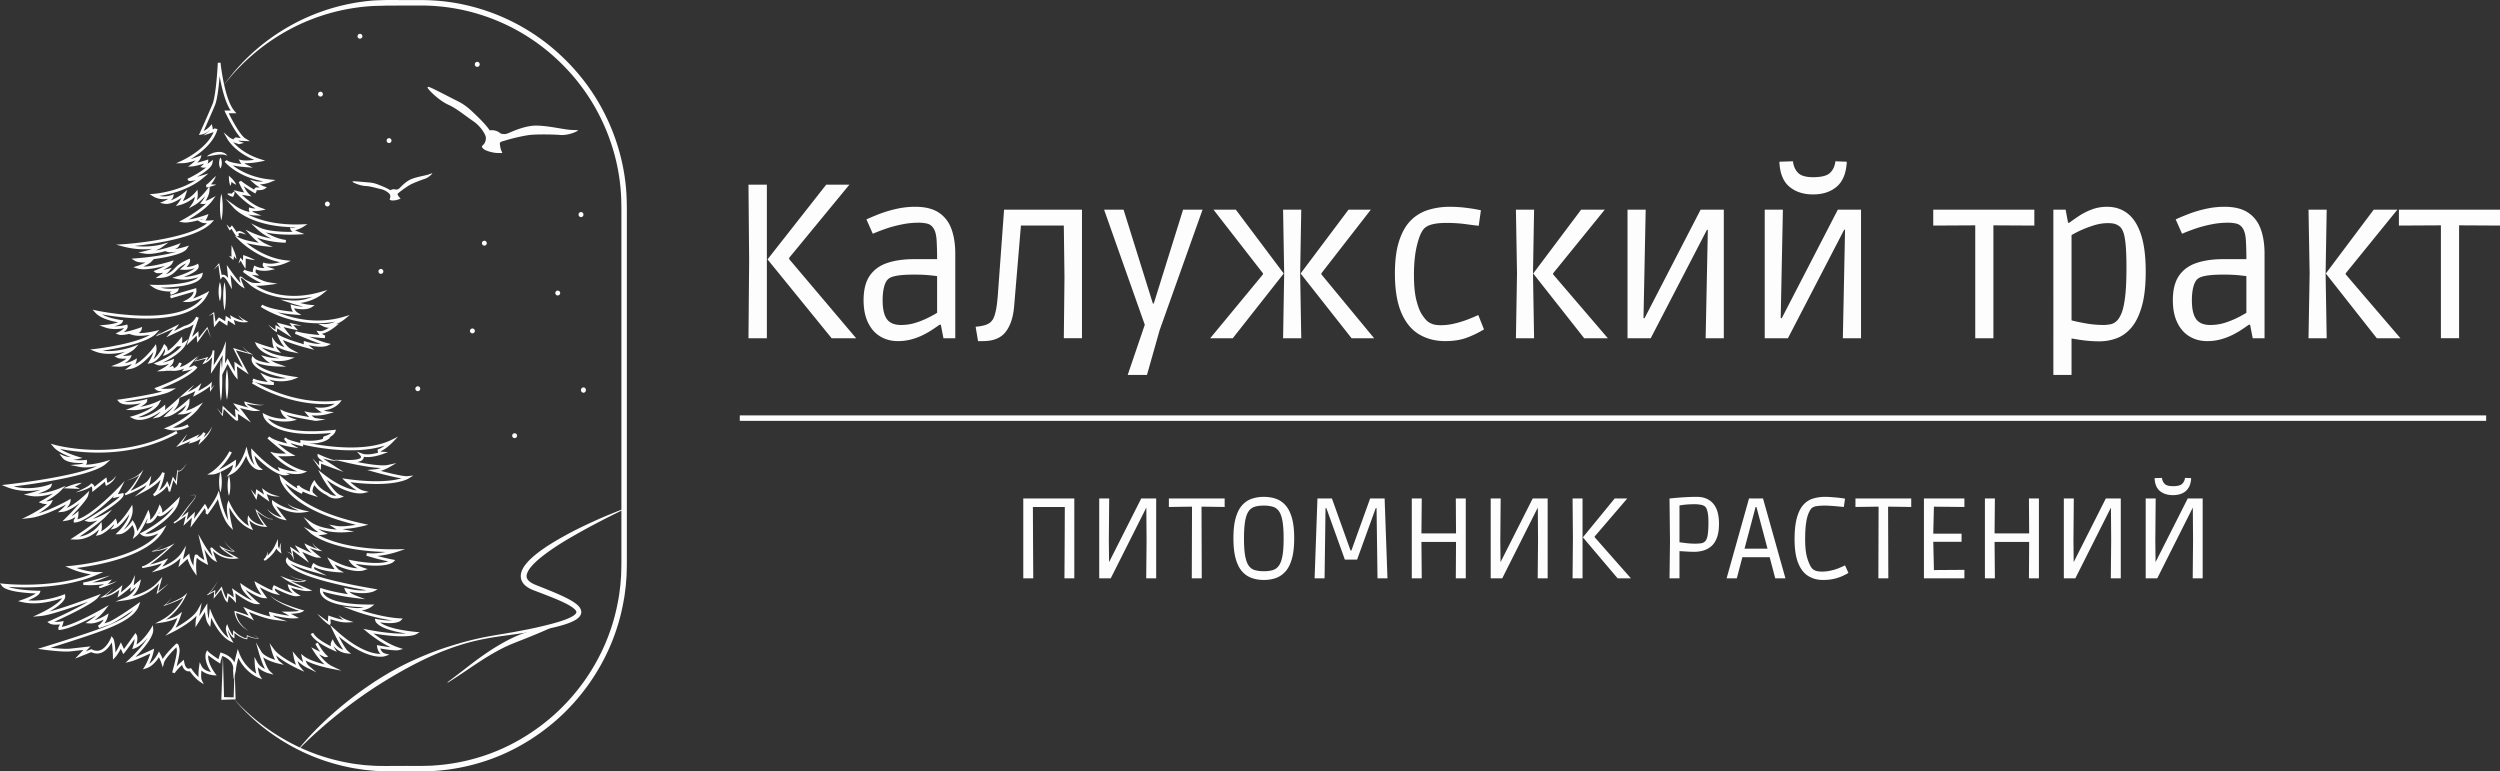 <?xml version="1.0" encoding="utf-8"?><svg width="256" height="79" fill="none" xmlns="http://www.w3.org/2000/svg" viewBox="0 0 256 79"><rect x="0" y="0" width="256" height="79" fill="#333333" stroke="none"/><path d="M85.16 34.635l-6.566-8.076 6.006-7.646h2.375L80.812 26.4v.135l6.857 8.1h-2.51zm-8.516 0l.068-7.986-.068-7.736h1.883v15.722h-1.883zM92.263 33.278c.538 0 1.05-.08 1.535-.238a8.826 8.826 0 001.3-.531 12.9 12.9 0 00.862-.476v-3.755c-.194-.03-.485-.064-.873-.102a16.551 16.551 0 00-1.524-.056c-1.39 0-2.249.143-2.577.43-.194.15-.344.418-.448.803-.105.384-.157.848-.157 1.391 0 .89.146 1.535.437 1.934.291.4.773.6 1.445.6zm-.314 1.651c-.687 0-1.296-.162-1.826-.486-.53-.324-.945-.8-1.243-1.425-.3-.626-.449-1.384-.449-2.274 0-1.07.213-1.912.639-2.522.426-.611 1.027-1.045 1.804-1.301.776-.256 1.68-.385 2.711-.385h2.375c0-.754-.019-1.414-.055-1.98-.038-.565-.161-.983-.37-1.255a1.006 1.006 0 00-.616-.407 3.636 3.636 0 00-.818-.09c-.583 0-1.154.056-1.715.17-.56.112-1.068.244-1.523.395-.456.151-.953.34-1.49.566l-.65-1.47c.567-.257 1.09-.472 1.568-.645a12.484 12.484 0 011.603-.453 8.59 8.59 0 011.826-.192c1.016 0 1.822.2 2.42.6.597.399 1.027.957 1.288 1.673.262.717.392 1.558.392 2.523v8.664h-1.21l-.268-1.38h-.135c-.15.106-.362.253-.639.441a9.113 9.113 0 01-.963.566 6.644 6.644 0 01-1.221.475 5.2 5.2 0 01-1.434.192zM100.151 34.93l-.247-1.471c.209-.015.445-.05.706-.102.261-.053.489-.14.684-.26.134-.09.257-.219.369-.385.112-.166.217-.471.314-.916.097-.445.175-1.127.235-2.047l.605-8.28h7.978v13.166h-1.86l.067-6.221-.067-5.316h-4.392l-.695 8.257c-.09 1.116-.377 1.99-.863 2.624-.485.633-1.258.95-2.319.95h-.515zM115.478 38.39l1.748-5.135-4.168-11.786h1.994l3.003 9.614h.09l3.003-9.614h1.994l-4.392 12.33-1.3 4.591h-1.972zM138.402 34.635l-5.221-6.628 4.907-6.538h2.286l-5.064 6.515v.113l5.4 6.538h-2.308zm-7.014 0l.112-6.628-.112-6.538h1.86l-.112 6.538.112 6.628h-1.86zm-7.462 0l5.401-6.538v-.113l-5.065-6.515h2.286l4.907 6.538-5.221 6.628h-2.308zM147.992 34.93c-1.016 0-1.912-.235-2.689-.702-.777-.467-1.382-1.21-1.815-2.229-.433-1.017-.649-2.348-.649-3.992 0-1.342.145-2.458.436-3.348.292-.89.691-1.587 1.199-2.093a4.3 4.3 0 011.793-1.074 7.434 7.434 0 012.196-.317c.568 0 1.146.038 1.737.113.59.076 1.071.158 1.445.249l-.224 1.583c-.284-.03-.732-.086-1.345-.17a14.751 14.751 0 00-1.971-.124c-.553 0-1.02.046-1.401.136-.381.09-.676.241-.885.452-.284.317-.527.894-.728 1.731-.202.837-.303 1.836-.303 2.997 0 1.072.082 1.935.247 2.59.164.657.358 1.155.582 1.494.224.34.426.577.605.712.119.09.28.174.482.25.202.075.489.112.863.112a5.74 5.74 0 001.322-.158 10.92 10.92 0 001.232-.362c.373-.136.792-.309 1.255-.52l.583 1.47c-.658.392-1.285.69-1.883.894-.597.203-1.292.305-2.084.305zM162.222 34.635l-5.221-6.628 4.907-6.538h2.42l-5.288 6.515v.113l5.602 6.538h-2.42zm-6.992 0l.112-6.628-.112-6.538h1.86l-.112 6.538.112 6.628h-1.86zM166.658 34.635V21.47h1.86l-.224 11.107h.112l5.737-11.107h2.375v13.166h-1.86l.224-11.107h-.089l-5.759 11.107h-2.376zM185.661 19.908c-1.001 0-1.815-.268-2.443-.803-.627-.535-.963-1.384-1.008-2.545l1.389-.045c.06.497.235.893.527 1.187.291.294.803.442 1.535.442.851 0 1.43-.148 1.737-.442.305-.294.489-.69.549-1.187l1.165.045c-.06 1.161-.4 2.01-1.02 2.545-.62.535-1.431.803-2.431.803zm-4.953 14.727V21.47h1.86l-.224 11.107h.112l5.736-11.107h2.377v13.166h-1.861l.225-11.108h-.091l-5.758 11.108h-2.376zM202.265 34.635v-11.56l-4.301.023v-1.629h10.352v1.629l-4.192-.023v11.56h-1.859zM215.418 33.278c.166 0 .371-.02.618-.057.246-.037.465-.14.661-.305.208-.181.391-.464.549-.848.156-.385.279-.947.368-1.686.09-.739.136-1.72.136-2.94 0-.996-.028-1.777-.08-2.342-.052-.566-.126-.988-.223-1.267-.097-.279-.212-.479-.348-.6a1.493 1.493 0 00-.391-.248c-.188-.09-.475-.136-.864-.136-.478 0-.967.079-1.466.237a11.232 11.232 0 00-2.252.985v8.732c.312.09.783.192 1.411.305.627.113 1.254.17 1.881.17zm-5.153 5.112V21.47h1.256l.246 1.335h.134c.284-.211.612-.442.986-.69a6.619 6.619 0 011.288-.656 4.397 4.397 0 011.602-.283c.808 0 1.506.23 2.096.69.59.46 1.046 1.176 1.366 2.149.322.973.482 2.236.482 3.79 0 1.462-.134 2.657-.404 3.585-.268.927-.627 1.651-1.075 2.172-.447.52-.955.882-1.523 1.085a5.075 5.075 0 01-1.725.306 13.632 13.632 0 01-2.118-.17 46.93 46.93 0 00-.75-.124v3.732h-1.861zM226.332 33.278c.538 0 1.05-.08 1.534-.238a8.855 8.855 0 001.301-.531c.38-.196.668-.355.862-.476v-3.755c-.194-.03-.486-.064-.873-.102a16.574 16.574 0 00-1.525-.056c-1.388 0-2.248.143-2.577.43-.194.15-.343.418-.447.803-.106.384-.158.848-.158 1.391 0 .89.147 1.535.437 1.934.292.4.774.6 1.446.6zm-.314 1.651c-.687 0-1.296-.162-1.826-.486-.53-.324-.946-.8-1.243-1.425-.3-.626-.449-1.384-.449-2.274 0-1.07.212-1.912.639-2.522.426-.611 1.027-1.045 1.803-1.301.778-.256 1.681-.385 2.712-.385h2.375c0-.754-.019-1.414-.056-1.98-.037-.565-.16-.983-.369-1.255a1.007 1.007 0 00-.618-.407c-.26-.06-.534-.09-.817-.09-.582 0-1.154.056-1.714.17-.56.112-1.068.244-1.524.395-.456.151-.951.34-1.489.566l-.652-1.47a22.577 22.577 0 011.569-.645 12.579 12.579 0 011.603-.453 8.59 8.59 0 011.826-.192c1.016 0 1.822.2 2.421.6.598.399 1.026.957 1.288 1.673.261.717.393 1.558.393 2.523v8.664h-1.212l-.268-1.38h-.134a67.4 67.4 0 01-.638.441 9.281 9.281 0 01-.964.566 6.675 6.675 0 01-1.221.475 5.21 5.21 0 01-1.435.192zM243.385 34.635l-5.221-6.628 4.906-6.538h2.422l-5.29 6.515v.113l5.602 6.538h-2.419zm-6.993 0l.114-6.628-.114-6.538h1.861l-.111 6.538.111 6.628h-1.861zM249.949 34.635v-11.56l-4.301.023v-1.629H256v1.629l-4.19-.023v11.56h-1.861zM104.784 59.224v-8.181h5.225v8.18H109l.025-4.378.012-2.931h-3.269l.012 2.931.025 4.379h-1.021zM112.561 59.224v-8.181h1.02l-.036 4.308.024 2.213 3.293-6.521h1.531v8.18h-1.02l.036-3.872-.024-3.378-3.646 7.25h-1.178zM122.039 59.224l.024-7.345-2.37.035v-.871h5.711v.871l-2.369-.035.024 7.345h-1.02zM129.414 58.494c.348 0 .65-.037.905-.112.256-.074.466-.225.632-.453.166-.227.29-.563.371-1.006.081-.443.121-1.034.121-1.772 0-.737-.038-1.33-.115-1.777-.077-.448-.197-.787-.358-1.019a1.174 1.174 0 00-.632-.464 3.217 3.217 0 00-.924-.118c-.365 0-.674.04-.929.117a1.168 1.168 0 00-.626.465c-.162.232-.282.571-.359 1.019-.077.447-.115 1.04-.115 1.777 0 .738.04 1.329.121 1.772.081.443.203.779.365 1.006.162.228.372.379.632.453.259.075.563.112.911.112zm0 .895c-.421 0-.82-.063-1.197-.189a2.365 2.365 0 01-.996-.653c-.288-.31-.513-.743-.674-1.3-.163-.557-.244-1.268-.244-2.131 0-.863.081-1.57.244-2.119.161-.55.386-.979.674-1.289.287-.31.62-.526.996-.647a3.879 3.879 0 011.197-.183c.429 0 .83.061 1.203.183.373.121.703.337.99.647.288.31.513.74.675 1.289.162.55.243 1.256.243 2.119 0 .863-.081 1.574-.243 2.13-.162.558-.387.991-.675 1.301-.287.31-.617.528-.99.654a3.752 3.752 0 01-1.203.188zM134.615 59.224l.291-8.181h1.483l1.908 5.332h.085l1.919-5.332h1.483l.291 8.18h-1.02l-.097-7.191h-.085l-1.908 5.273h-1.252l-1.895-5.273h-.085l-.098 7.192h-1.02zM144.567 59.224v-8.181h1.02l-.036 3.908-.462-.33h4.472l-.462.33-.024-3.908h1.02v8.18h-1.02l.024-4.06.462.33h-4.472l.462-.33.036 4.06h-1.02zM152.647 59.224v-8.181h1.021l-.037 4.308.024 2.213 3.294-6.521h1.531v8.18h-1.021l.036-3.872-.024-3.378-3.645 7.25h-1.179zM165.648 59.224l-3.56-4.202 3.257-3.979h1.288l-3.342 3.896v.07l3.718 4.215h-1.361zm-4.617 0l.036-4.155-.036-4.026h1.021v8.18h-1.021zM173.571 55.67c.259 0 .469-.014.632-.042a.718.718 0 00.389-.183c.137-.133.23-.362.279-.688.049-.326.073-.74.073-1.242 0-.424-.022-.751-.067-.983-.045-.231-.097-.398-.158-.5a.603.603 0 00-.188-.212 1.118 1.118 0 00-.395-.136 3.315 3.315 0 00-.626-.052c-.316 0-.613.013-.893.04-.28.028-.492.058-.638.09v3.766c.113.016.326.043.638.082.312.04.63.06.954.06zm-2.613 3.554l.049-3.79-.049-4.391c.333-.031.636-.059.912-.082.275-.024.577-.043.905-.06.328-.015.654-.023.978-.023.721 0 1.28.23 1.677.689.397.459.595 1.148.595 2.066 0 .573-.071 1.047-.212 1.424-.142.377-.334.67-.577.877a2.169 2.169 0 01-.815.442c-.299.086-.607.129-.923.129-.251 0-.531-.01-.839-.03-.307-.019-.534-.033-.68-.04v2.789h-1.021zM178.516 56.646l-.34-.459h3.281l-.34.459-1.373-5.168.571.436h-.997l.571-.436-1.373 5.168zm-1.713 2.578l2.297-8.181h1.433l2.297 8.18h-1.045l-.644-2.447.51.282h-3.645l.486-.282-.644 2.448h-1.045zM186.681 59.389c-.575 0-1.081-.136-1.518-.406-.438-.271-.78-.712-1.027-1.325-.247-.611-.371-1.424-.371-2.436 0-.895.079-1.627.237-2.196.158-.568.377-1.01.657-1.324.279-.314.609-.53.99-.647a4.179 4.179 0 011.239-.177c.195 0 .426.01.692.03.268.02.527.043.778.07.251.028.443.057.571.089l-.12.847a38.31 38.31 0 00-1.447-.123 6.714 6.714 0 00-.413-.018c-.396 0-.715.02-.954.059-.239.04-.415.125-.528.259-.106.125-.207.31-.304.553-.097.243-.174.575-.231.995-.057.42-.085.959-.085 1.618 0 .832.083 1.497.249 1.995.166.499.33.826.492.983.114.11.251.187.413.23.163.043.345.064.548.064.307 0 .605-.03.892-.094a5.15 5.15 0 00.766-.223c.222-.087.464-.193.722-.318l.352.777a7.388 7.388 0 01-.716.359 4.573 4.573 0 01-.819.253c-.32.07-.676.106-1.065.106zM192.345 59.224l.024-7.345-2.369.035v-.871h5.71v.871l-2.369-.035.024 7.345h-1.02zM197.011 59.224v-8.181h4.143v.871l-3.585-.035.475-.448-.086 3.508-.45-.294h3.354v.836h-3.354l.45-.342.086 3.685-.475-.447 3.585-.024v.87h-4.143zM203.255 59.224v-8.181h1.022l-.037 3.908-.462-.33h4.473l-.464.33-.024-3.908h1.022v8.18h-1.022l.024-4.06.464.33h-4.473l.462-.33.037 4.06h-1.022zM211.337 59.224v-8.181h1.02l-.036 4.308.024 2.213 3.293-6.521h1.53v8.18h-1.02l.037-3.872-.024-3.378-3.646 7.25h-1.178zM222.504 50.702c-.544 0-.985-.14-1.325-.418-.341-.279-.523-.72-.548-1.324l.754-.024a1 1 0 00.285.618c.158.153.436.23.834.23.461 0 .774-.077.94-.23a.966.966 0 00.298-.618l.632.024c-.016.4-.106.73-.268.988a1.45 1.45 0 01-.649.571c-.272.122-.59.183-.953.183zm-2.785 8.522v-8.18h1.022l-.037 4.307.024 2.213 3.295-6.52h1.53v8.18h-1.02l.035-3.873-.024-3.378-3.645 7.251h-1.18zM254.582 42.534H75.754v.56h178.828v-.56zM52.948 44.614a.25.25 0 11-.5.001.25.25 0 01.5 0zM57.364 30.008a.25.25 0 01-.25.25.25.25 0 010-.5.25.25 0 01.25.25zM59.993 39.943a.25.25 0 11-.498 0 .25.25 0 11.498 0zM48.625 33.886a.25.25 0 11-.5.001.25.25 0 01.5 0zM59.744 21.965a.25.25 0 11-.499 0 .25.25 0 01.5 0zM37.11 3.713a.25.25 0 11-.5.001.25.25 0 01.5 0zM49.12 6.582a.25.25 0 11-.499 0 .25.25 0 01.5 0zM33.02 9.492a.251.251 0 01-.055.35.248.248 0 01-.347-.056.25.25 0 01.055-.35.248.248 0 01.348.056zM40.042 14.251a.25.25 0 01-.056.35.248.248 0 01-.347-.056.25.25 0 01.055-.35.248.248 0 01.348.056zM49.8 24.757a.25.25 0 01-.055.349.248.248 0 01-.348-.056.25.25 0 01.056-.349.248.248 0 01.347.056zM33.725 20.743a.25.25 0 01-.056.349.248.248 0 01-.347-.056.25.25 0 01.055-.349.248.248 0 01.348.056zM39.207 27.644a.25.25 0 01-.055.35.248.248 0 01-.348-.056.25.25 0 01.055-.35.248.248 0 01.348.056zM42.983 39.66a.251.251 0 01-.055.349.249.249 0 01-.348-.056.25.25 0 01.055-.349.248.248 0 01.348.055zM30.658 76.592c1.39-1.695 2.992-3.206 4.692-4.59a36.592 36.592 0 012.648-1.952c.453-.31.916-.603 1.387-.886.237-.139.47-.283.71-.417l.721-.395c.97-.514 1.973-.963 2.988-1.375 1.014-.416 2.059-.75 3.105-1.063a31.63 31.63 0 013.188-.763l.807-.143.806-.13a97.05 97.05 0 001.606-.29 43.636 43.636 0 003.177-.708c.52-.141 1.04-.29 1.532-.486.244-.097.482-.209.686-.343.1-.067.19-.142.247-.217.06-.077.069-.131.062-.185a.513.513 0 00-.135-.222 1.769 1.769 0 00-.271-.23 5.351 5.351 0 00-.67-.395c-.474-.24-.972-.449-1.473-.651a79.886 79.886 0 00-1.52-.588c-.246-.094-.527-.188-.79-.343-.26-.152-.53-.353-.701-.678a1.173 1.173 0 01-.133-.526 1.457 1.457 0 01.087-.506c.11-.31.284-.561.469-.789.374-.45.804-.815 1.245-1.156.888-.675 1.84-1.23 2.8-1.76.96-.531 1.948-1.002 2.943-1.455.497-.226.998-.444 1.504-.65a40.644 40.644 0 011.524-.6l.022.05c-1.961.953-3.898 1.955-5.767 3.055-.93.553-1.843 1.143-2.68 1.807-.415.332-.815.687-1.133 1.082a2.302 2.302 0 00-.364.615c-.073.21-.074.395.012.558.083.166.261.317.468.437.208.121.444.21.704.313.507.201 1.015.404 1.52.616.506.215 1.01.435 1.506.696.247.133.493.272.73.448.12.088.236.184.345.305a.992.992 0 01.255.487.703.703 0 01-.03.321.823.823 0 01-.145.252 1.556 1.556 0 01-.37.314c-.258.158-.52.27-.784.367-.528.192-1.061.332-1.597.454-1.072.24-2.151.413-3.23.58-1.076.168-2.166.284-3.233.47-1.069.19-2.13.434-3.162.775-2.07.663-4.036 1.607-5.922 2.669a52.303 52.303 0 00-2.776 1.69 47.574 47.574 0 00-2.654 1.88 51.398 51.398 0 00-2.53 2.056c-.407.36-.817.718-1.215 1.09-.397.372-.789.752-1.169 1.142l-.042-.037z" fill="#FDFDFD"/><path d="M45.826 69.856c.86-.637 1.699-1.297 2.55-1.95.856-.644 1.736-1.268 2.668-1.816.463-.276.943-.538 1.433-.773.49-.233.992-.43 1.502-.602a29.048 29.048 0 013.105-.84l.02.052c-.474.262-.964.485-1.455.698-.49.215-.986.413-1.477.616-.983.408-1.978.739-2.911 1.241-.94.488-1.839 1.057-2.724 1.653-.89.588-1.77 1.204-2.68 1.768l-.03-.047z" fill="#FDFDFD"/><path d="M22.806 8.862a21.23 21.23 0 013.033-3.437 21.094 21.094 0 013.719-2.698A20.87 20.87 0 0138.323.043c.386-.016.772-.03 1.158-.04.383-.006.763 0 1.144 0l2.286.003C44.45 0 46.001.142 47.51.475a21.037 21.037 0 018.346 3.867c2.45 1.886 4.507 4.297 5.932 7.051 1.433 2.747 2.27 5.813 2.38 8.915.028.78.022 1.541.022 2.307V57.05c-.002.383.005.763-.01 1.152-.009.388-.014.776-.051 1.162l-.045.58c-.02.193-.047.385-.07.578-.027.192-.047.385-.077.576l-.102.573a20.949 20.949 0 01-1.336 4.445 21.432 21.432 0 01-5.374 7.49c-2.307 2.059-5.054 3.635-8.02 4.509-1.481.442-3.01.719-4.55.825-.771.056-1.547.052-2.305.056-.762.006-1.524 0-2.285-.002-.38 0-.768-.023-1.153-.038-.386-.007-.77-.053-1.153-.09-.385-.03-.765-.095-1.145-.155-.383-.05-.758-.136-1.135-.218a20.71 20.71 0 01-4.357-1.486 20.958 20.958 0 01-3.916-2.4 21.164 21.164 0 01-3.288-3.19 21.152 21.152 0 007.324 5.323 20.364 20.364 0 004.323 1.335c.37.069.74.142 1.116.18.373.048.746.101 1.123.118.376.026.75.06 1.127.056.377.004.75.015 1.134.004.761-.002 1.523-.007 2.285-.002.38-.001.766.01 1.14-.005.375-.013.752-.008 1.126-.046 1.5-.103 2.988-.373 4.429-.802 2.887-.85 5.561-2.386 7.808-4.39a20.867 20.867 0 005.232-7.292 20.386 20.386 0 001.3-4.327l.1-.558c.03-.186.05-.374.074-.56.023-.188.05-.375.07-.563l.043-.564c.036-.376.041-.754.05-1.131.014-.375.008-.761.01-1.143V22.615c0-.765.006-1.534-.022-2.284-.107-3.02-.922-6.003-2.317-8.677-1.387-2.681-3.39-5.03-5.776-6.866a20.477 20.477 0 00-8.124-3.765 20.426 20.426 0 00-4.48-.456L40.624.57l-1.142.007a73.05 73.05 0 01-1.127.03 20.517 20.517 0 00-8.655 2.382 20.89 20.89 0 00-3.755 2.559 21.119 21.119 0 00-3.14 3.314z" fill="#FDFDFD"/><path d="M50.146 13.35s.612-.127 1.098.307c0 0 .343.162.757 0 .414-.163 1.747-.814 2.954-.796 1.206.018 2.683.38 3.422.434.738.054 1.027-.018.63.18-.396.2-1.099.399-1.675.345-.576-.055-2.413-.091-3.152.009-.738.099-1.837.37-2.36.533-.522.163-.666.145-.63.434.036.29.108.611.216.767.108.156-.162.101-.504.101-.342 0-1.153-.198-1.387-.415-.234-.218-.198-.254 0-.453s.306-.597.198-.886c-.108-.29-.522-1.013-1.279-1.52-.756-.506-1.675-1.284-2.485-1.646-.81-.361-1.585-1.085-1.891-1.41-.307-.326-.415-.543 0-.38.414.163 2.053 1.03 2.683 1.338.63.308 1.063.615 1.567 1.085.505.47 1.423 1.34 1.838 1.972zM39.966 19.481s.267-.178.581-.065c0 0 .194.011.36-.146.167-.157.676-.723 1.254-.947.578-.224 1.35-.337 1.712-.453.361-.116.485-.206.334-.035-.15.17-.447.401-.731.486-.285.085-1.166.422-1.499.611-.332.19-.803.53-1.02.709-.218.178-.29.197-.218.328.073.13.169.27.25.323.08.053-.058.08-.22.145-.164.066-.587.128-.74.07-.153-.059-.143-.083-.087-.216a.474.474 0 00-.075-.46 1.83 1.83 0 00-.898-.476c-.457-.096-1.043-.289-1.497-.305-.455-.016-.962-.211-1.17-.307-.208-.096-.3-.178-.072-.18.228-.003 1.174.094 1.532.12.359.024.623.087.953.214.33.127.933.363 1.251.584zM23.194 48.822l.402-.51c.003-.003.201-.264.266-.706-.478.31-1.55.962-2.121.982l-.52.018.441-.277c.01-.007 1.095-.7 1.832-2.12l.248.13a6.44 6.44 0 01-1.356 1.773c.573-.255 1.259-.69 1.557-.895l.22-.152-.001.267c0 .242-.04.451-.091.623.652-.64 1.019-1.733 1.023-1.746l.153-.467.115.477c.187.776.47 1.18.712 1.39-.31-.584-.339-1.295-.34-1.334l-.013-.367.253.265c1.303 1.366 2.186 1.894 2.692 2.097a.74.74 0 01-.082-.128l-.143-.31.318.12c.73.271 1.295.322 1.67.309a7.018 7.018 0 01-2.463-1.66l-.308-.345.447.115c.29.075.816.08 1.194.072-.688-.476-1.64-1.305-1.866-1.503a1.142 1.142 0 01-.05-.044l.188-.208.05.043c.4.331 1.266.56 1.795.676a8.124 8.124 0 01-.215-.283l-.002-.002a.226.226 0 01-.051-.058c-.074-.128-.015-.193.027-.22.107-.07.175.012.24.1.15.094.762.278 1.341.42v-.314l.159.022c1.12.151 1.827-.014 2.18-.145a.17.17 0 01-.018-.053c-.013-.083.04-.161.138-.203l.018-.006c.34-.09.546-.219.67-.33-6.287.611-6.92-1.655-6.945-1.754l-.072-.293.27.134c.873.434 1.721.48 2.226.455-.428-.275-.56-.612-.567-.63l-.123-.33.315.154c.481.235 1.827.49 2.665.634a3.748 3.748 0 01-.257-.28l-.256-.311.392.084c.518.11 1.041.08 1.41.029a2.551 2.551 0 01-.38-.237l-.359-.281.455.03c.782.052 1.3-.192 1.594-.4-4.596.399-8.434-2.063-8.474-2.088l.152-.236c.04.026 4.035 2.583 8.713 2l.33-.041-.202.265c-.024.032-.529.679-1.624.776.112.05.236.094.357.11l.678.087-.658.187c-.036.01-.785.219-1.642.135.13.124.262.226.354.267l.123.02.968.144-.97.133a.4.4 0 01-.177-.021c-.468-.074-1.984-.32-2.866-.588.131.12.322.248.595.339l.48.16-.494.11c-.052.011-1.183.252-2.488-.251.474.587 2.016 1.695 6.762 1.177l.217-.023-.07.207c-.005.017-.12.345-.636.587l.146.012-.32.224c-.033.022-.788.533-2.49.338v.35l-.17-.04a13.057 13.057 0 01-1.108-.302.728.728 0 00.146.133l.676.385-.767-.124a9.94 9.94 0 01-1.357-.331c.476.39 1.032.823 1.368 1.001l.438.233-.495.031c-.037.002-.732.045-1.29.002.448.406 1.37 1.126 2.575 1.468l.4.114-.387.152c-.031.012-.668.252-1.805-.039l.014.007.387.196-.427.068c-.042.008-1.031.136-3.174-2.012.064.37.215.912.567 1.211l.301.257-.395-.01c-.038 0-.859-.038-1.326-1.429-.23.534-.714 1.46-1.436 1.833l-.576.299z" fill="#FDFDFD"/><path d="M38.96 67.247c-.698 0-2.15-.282-4.278-2.089.304.59.708 1.31.94 1.506l.333.282-.434-.035a2.09 2.09 0 01-1.358-.744c.017.062.044.13.09.2l.242.383-.415-.179c-.078-.033-1.907-.825-2.26-1.656l.257-.11c.214.503 1.192 1.067 1.801 1.365a.787.787 0 01.062-.482l.126-.232.121.235c.254.495.663.732.966.844-.434-.624-.969-1.744-1.041-1.898l-.308-.65.528.487c2.357 2.175 3.939 2.483 4.627 2.488-.283-.282-.338-.69-.34-.713l-.025-.19.188.034c.526.096.919.152 1.208.184-1.222-.58-2.317-1.492-2.372-1.538l-.41-.344.525.098c1.955.367 3.152.414 3.85.374-2.873-.429-3.133-1.21-3.154-1.305l-.046-.206.207.037c.707.13 1.205.152 1.548.131-1.965-.26-3.937-.998-3.96-1.007l-1.067-.403 1.133.133c.412.048.757.002 1.018-.068-2.865-.076-3.922-.662-4.3-1.16-.271-.358-.19-.667-.187-.68l.04-.143.14.048c.824.283 1.963.49 2.686.604-.248-.22-.314-.415-.318-.428l-.078-.24.244.06c.924.23 1.594.244 2.033.2-6.422-1.155-7.885-2.24-8.178-2.795-.115-.216-.062-.358-.05-.384l.1-.22.14.196c.194.268 1.43.706 2.36.983-.022-.22.11-.427.127-.453l.082-.123.118.09c.465.354 1.494.5 2.047.555a7.362 7.362 0 01-.514-.783l-.248-.434.436.24c1.264.699 2.16.862 2.681.879-.543-.28-.749-.588-.76-.604l-.18-.276.324.062c2.203.422 3.28.27 3.757.118a27.25 27.25 0 01-2.255-.59l.063-.271c.618.094 1.346.005 1.928-.11-5.691-.135-7.643-1.87-7.728-1.948l-.672-.62.826.39c.228.107.476.146.683.156a4.187 4.187 0 01-.956-.83l-.58-.727.767.524c.807.55 1.917.713 2.652.757a2.792 2.792 0 01-.212-.122l-.595-.386.696.13c.602.114 1.476-.001 2.06-.107-7.103-1.7-7.736-4.595-7.76-4.72l-.078-.41.309.279a9.227 9.227 0 001.556 1.139 1.746 1.746 0 01-.085-.272l.274-.051.005.02c.053.164.543.423 1.066.616-.041-.414.29-.93.34-1.003l.12-.182.114.187c.473.78 1.258 1.1 1.266 1.104l.04.025c.283.25.592.303.822.297-.748-.587-1.505-1.996-1.541-2.064l-.312-.585.52.408c1.588 1.245 2.76 1.6 3.416 1.691-.56-.358-1.133-.905-1.166-.937l-.314-.3.43.06c3.122.445 4.851.171 5.647-.054-1.016-.163-2.678-.626-2.767-.65l-.753-.211.78-.065c.213-.017.428-.07.62-.134-1.332-.052-3.342-.521-3.446-.546l-1.265-.297 1.299.02c1.162.02 1.354-.197 1.385-.264.035-.076-.046-.173-.046-.174l-.366-.422.52.199c.488.187 1.249.023 1.66-.092a.435.435 0 01-.059-.238l.007-.093.088-.03c.208-.07.434-.212.635-.364-3.36 1.127-8.177-.049-8.396-.103l.067-.272c.057.014 5.733 1.399 8.977-.19l.706-.347-.544.57c-.028.029-.651.676-1.24.928.02.025.054.04.101.043l.667.044-.629.228c-.049.017-1.078.385-1.86.252a.377.377 0 01-.033.176c-.078.173-.285.293-.626.361.997.195 2.482.436 3.13.294l.873-.19-.773.449c-.02.011-.374.214-.83.352.928.243 2.33.579 2.727.54l.608-.062-.521.32c-.063.04-1.55.915-5.932.36.36.311.932.764 1.305.854l.592.143-.595.13c-.06.013-1.386.278-3.697-1.346.383.609.948 1.38 1.394 1.551l.345.134-.347.129c-.032.011-.781.28-1.43-.278a3.2 3.2 0 01-1.25-1.017c-.142.27-.273.649-.113.792l.48.43-.614-.191a6.213 6.213 0 01-.934-.372l-.106.226c-.035-.015-.765-.317-1.71-1.07.56.937 2.362 2.9 7.934 4.114l.586.128-.582.145c-.056.014-1.1.272-2.05.292.073.023.148.045.224.062l.96.212-.981.064c-.072.006-1.438.087-2.692-.36.168.12.361.237.575.336l.399.183-.431.082c-.017.003-.24.043-.541.03 1.043.57 3.47 1.522 7.997 1.465l.896-.011-.85.284c-.054.018-.994.328-2.013.411.454.12 1.014.257 1.595.37l.256.048-.183.187c-.03.03-.752.722-3.884.196.183.135.454.291.838.414l.403.13-.4.137c-.045.015-1.045.337-2.99-.616.168.254.343.488.438.54l.524.291-.599-.028c-.07-.003-1.645-.083-2.43-.547a.315.315 0 00-.017.17c.008.03.027.074.101.113l1.194.617-1.295-.358c-.201-.056-1.64-.46-2.417-.866.519.507 2.313 1.498 8.493 2.557l.417.071-.377.192c-.035.017-.814.398-2.516.046.117.116.303.25.592.363l1.035.405-1.103-.135c-.082-.01-1.934-.24-3.25-.656.017.078.056.18.145.293.307.39 1.327 1.044 4.71 1.044h.436l-.343.253c-.02.014-.362.262-.96.353.907.288 2.478.724 3.896.807l.314.019-.224.221c-.046.046-.473.411-2.115.17.35.276 1.266.73 3.621.973l.439.045-.385.217c-.037.02-.914.485-4.343-.096.572.425 1.608 1.128 2.578 1.44l.458.147-.465.122c-.037.01-.396.084-1.867-.17.064.181.202.437.485.513l.448.121-.44.148a1.588 1.588 0 01-.477.057z" fill="#FDFDFD"/><path d="M16.34 52.399a4.84 4.84 0 01-.13.252l.038-.03a.306.306 0 00.092-.222zm4.531 17.68l-.422-.285c-.022-.014-.51-.347-1.005-1.055a.597.597 0 01-.389-.057c-.187-.1-.325-.298-.41-.592-.312.29-.693.683-.747.848l-.266-.082c.15-.525.53-1.966.477-2.32a2.61 2.61 0 00-.048-.255c-.418.408-1.176 1.21-1.271 1.596l-.115.463-.153-.451a5.814 5.814 0 00-.248-.592c-.212.336-.666.94-1.286 1.134l-.354.11.193-.317c.004-.007.362-.599.563-1.305-.5.233-1.567.716-2.023.824l-.515.122.388-.361c.446-.416 1.395-1.392 1.878-2.196-.35.428-.829.908-1.316 1.078l-.268.093.09-.27c.075-.224.15-.542.162-.781-.307.43-.88 1.23-1.022 1.39l-.143.162-.25-.55c-.136.256-.356.639-.568.867l-.235.252-.006-.345c-.01-.512-.055-1.08-.121-1.417-.189.34-.553.861-1.081 1.057-.33.122-.673.1-1.022-.066l-1.648.666.847-.891-1.311.147c-.793.09-2.649-.161-2.727-.172l-.633-.086.61-.187c.034-.01 3.331-1.02 5.315-1.725 1.593-.567 3.127-1.205 3.836-2.04-.715.49-1.948 1.308-2.458 1.48-.703.237-1.017.352-1.02.353l-.118-.253c.004-.002.353-.213.585-.63-.367.189-.95.432-1.444.397l-.417-.033.353-.225c.006-.004.37-.239.762-.579-1.079.575-2.954 1.5-3.878 1.512l-.017-.28c-.015.002-.021.005-.022.005.002 0 .085-.042.18-.297-.304.033-.827.06-1.078-.11l-.21-.143.232-.102c1.057-.467 2.886-1.328 3.944-1.973-1.37.504-3.892 1.392-4.868 1.47l-.776.064.706-.33c.861-.402 2.008-1.096 2.266-1.565-.646.226-2.459.77-4.027.413l-.483-.11.469-.16c.517-.176 1.084-.43 1.357-.629-.834-.027-3.023-.157-3.475-.776l-.19-.26.318.038c.052.006 4.958.558 8.987-.956a8.184 8.184 0 01-2.105-.6l-.512-.22.556-.048c.071-.006 6.796-.604 8.971-3.328-.508.243-1.273.503-1.732.157l-.18-.136.201-.102c.028-.014 2.46-1.255 3.297-2.658-.623.595-1.269 1.11-1.528.98l-.142-.07c-.239.394-.576.793-.966.801l-.22.005.09-.202c0-.002.05-.121.064-.304-.268.565-.75 1.498-1.135 1.81l-.374.303.155-.457c.005-.017.12-.4-.185-.974-.245.313-.803.935-1.373.938l-.354.001.258-.244c.01-.01.93-.89 1.163-1.822-.378.536-1.02 1.351-1.514 1.484l-.417.112.272-.336a.578.578 0 00.101-.227c-.348.357-1.053 1.02-1.57 1.128l-.314.066.166-.276c.001-.002.091-.154.143-.37-.412.417-1.26 1.082-2.478 1.027L7.2 55.23l.373-.24c.019-.011 1.434-.921 2.407-1.709-.348.125-.736.212-1.021.13l-.314-.089.281-.167c1.397-.827 2.903-1.841 3.34-2.306l-.72.167.117-.228c-1.01.975-2.968 2.72-4.063 2.72l-.045-.001-.01-.28c-.002 0 .104-.032.164-.279-.212.14-.53.309-.886.364l-.429.067.31-.306a26.865 26.865 0 001.475-1.577c-.538.418-1.245.876-1.813.923l-.441.036.341-.284c.148-.123.35-.32.494-.508-.76.403-2.48 1.25-3.734 1.387l-.781.084.704-.35c.414-.205 1.405-.746 1.865-1.175-.17.01-.374-.003-.562-.075l-.29-.11.274-.145c.01-.005.636-.337 1.194-.735-.636.19-1.57.384-2.383.225l-.614-.121.607-.153c.384-.096.79-.222 1.13-.348-.86.162-2.163.25-3.468-.27l-.525-.208.56-.061c.075-.008 6.637-.735 9.175-1.87-.54.102-1.227.181-1.757.074l-.964-.194.98-.083c.075-.006.294-.044.402-.136-.5.03-1.741.043-2.175-.51l-.328-.419.491.203c.004.002.279.112.68.13-.571-.217-1.382-.581-1.753-1.02l-.299-.351.443.126c.065.018 6.564 1.812 12.42-1.436l.134.246c-4.93 2.735-10.305 1.955-12.049 1.595.708.456 1.792.78 1.806.783l.509.15-.517.121a2.603 2.603 0 01-.46.065c.478.072 1.012.05 1.278.021l.134-.014.02.134a.411.411 0 01-.121.36c.886-.014 1.91-.316 1.924-.32l.592-.178-.46.416c-1.357 1.23-7.428 2.064-9.437 2.311 1.877.483 3.64-.188 3.659-.195l.282-.11-.1.286c-.1.286-.765.56-1.35.748 1.082-.054 2.158-.513 2.171-.518l.643-.278-.488.504c-.396.41-1.087.84-1.505 1.082.215 0 .394-.048.396-.048l.305-.083-.144.282c-.174.341-.8.766-1.344 1.087 1.443-.431 3.056-1.349 3.076-1.36l.233-.134-.025.269c-.02.213-.196.46-.374.66.896-.377 1.946-1.4 1.958-1.413l.342-.335-.108.467c-.097.417-1.115 1.512-1.716 2.13.282-.144.477-.314.48-.317l.243-.215-.011.326a1.493 1.493 0 01-.103.533c1.474-.402 4.143-3.192 4.172-3.222l.671-.706-.698 1.355.57-.132.026.145c.08.457-1.766 1.67-3.145 2.506.437-.097.945-.352 1.162-.478l.794-.462-.62.678c-.579.631-1.986 1.603-2.702 2.08 1.27-.18 2.012-1.199 2.02-1.21l.213-.3.04.366c.024.232-.018.447-.07.613.492-.267 1.108-.889 1.341-1.15l.151-.17.083.212c.054.136.06.263.045.375.495-.387 1.11-1.27 1.345-1.645l.223-.355.035.417c.068.817-.502 1.658-.909 2.147.345-.23.659-.62.785-.808l.118-.175.114.178c.248.382.333.713.353.957.468-.63 1-1.855 1.006-1.87l.145-.335.116.347c.092.277.083.527.053.703.351-.207.708-.866.875-1.306l.11-.289.144.273c.13.246.145.442.117.588.337-.22.961-.777 1.48-1.31l.335-.345-.098.471c-.313 1.492-2.643 2.888-3.436 3.324.527.097 1.365-.341 1.688-.55l.469-.305-.271.49c-1.534 2.769-7.107 3.659-8.934 3.88 1.174.412 2.05.42 2.06.42h.672l-.618.268c-3.389 1.469-7.594 1.346-9.1 1.244.815.299 2.422.39 3.106.398l.182.002-.05.176c-.083.297-.706.604-1.196.804 1.708.174 3.57-.564 3.59-.572l.168-.068.023.18c.068.534-.846 1.171-1.599 1.601 1.773-.462 4.718-1.593 4.755-1.607l.495-.19-.338.41c-.525.639-3.409 1.983-4.44 2.451.247.016.554-.011.758-.046l.215-.036-.057.21a2.108 2.108 0 01-.139.386c1.413-.273 4.183-1.865 4.213-1.882l.598-.346-.417.552c-.296.39-.71.745-1.023.985.561-.143 1.114-.494 1.121-.499l.306-.196-.096.351a1.938 1.938 0 01-.341.68l.39-.134c.686-.231 2.9-1.798 2.922-1.814l.369-.262-.158.425c-.45 1.216-2.346 2.036-4.328 2.74-1.462.52-3.634 1.205-4.696 1.535.623.068 1.534.146 2.006.093l1.694-.19.381-.042-.485.51.568-.229.057.03c.295.154.583.181.853.081.677-.25 1.067-1.197 1.071-1.207l.09-.224.15.19c.165.213.23.973.254 1.466a7.27 7.27 0 00.424-.76l.13-.27.31.684c.263-.347.778-1.068 1.062-1.47l.124-.173.11.183c.14.233.067.683-.01.993.747-.448 1.448-1.587 1.455-1.6l.227-.37.031.433c.059.792-1.131 2.123-1.816 2.82.705-.279 1.65-.73 1.662-.735l.254-.121-.058.276c-.104.502-.303.97-.457 1.283.536-.364.877-1.029.882-1.037l.12-.237.127.233c.109.201.197.394.26.546.364-.613 1.23-1.433 1.345-1.541l.047-.045.065.008c.108.013.195.118.264.59.045.305-.143 1.139-.3 1.75.229-.239.472-.456.55-.525l.187-.165.043.246c.057.33.167.548.317.63.132.072.26.02.265.017l.106-.045.066.095c.256.381.517.657.706.832a6.82 6.82 0 01.062-1.064l.063-.457.201.415c.174.359.638.521.951.592-.835-1.319-.498-2.015-.483-2.046l.091-.177.136.146c.166.179.697.545 1.02.76.054-.19.135-.451.167-.554l.042-.136.135.045c.746.249 1.116.626 1.295.977.095-.43.208-.863.23-.945l.112-.427.153.414a4.153 4.153 0 001.74 2.102 5.928 5.928 0 01-.16-1.105l-.028-.604.29.53c.187.343.526.57.797.707-.316-.595-.59-1.528-.628-1.66l-.308-1.07.562.96c.238.406.957.69 1.404.833a5.772 5.772 0 01-.363-.97l-.204-.742.452.622c.454.625 1.636 1.284 2.26 1.604a4.71 4.71 0 01-.25-.851l-.099-.531.344.416c.246.298.522.532.752.699-.097-.242-.144-.46-.147-.477l-.08-.381.303.243c.46.368 1.431.663 2.104.835-.627-.546-1.086-1.285-1.11-1.326l-.26-.422.44.224.474.237a6.507 6.507 0 01-.492-.811l.25-.125c.003.008.405.81.868 1.241l.202.189-.27.052c-.045.009-.067.013-.661-.283.302.396.788.95 1.308 1.199l.98.47-1.066-.206c-.078-.015-1.69-.33-2.613-.84.07.193.172.403.299.512l.82.704-.972-.471c-.024-.012-.485-.239-.969-.688.072.227.171.476.296.626l.393.473-.558-.256c-.071-.032-1.471-.678-2.329-1.423.103.263.222.506.326.59l.468.382-.587-.137c-.049-.01-.933-.22-1.527-.636.18.526.441 1.188.658 1.393l.405.383-.537-.146c-.032-.008-.63-.176-1.076-.61.04.317.111.684.223.872l.214.357-.385-.155c-.058-.023-1.332-.55-2.05-2.044-.098.396-.2.846-.24 1.115a1.11 1.11 0 01-.022.247l-.213.842-.061-.867a1.37 1.37 0 01.02-.26c-.01-.315-.171-.902-1.13-1.268-.083.268-.16.53-.167.574l-.034.212-.18-.113c-.033-.022-.682-.44-1.051-.744-.028.292.029.904.687 1.829l.174.243-.298-.022c-.039-.003-.809-.067-1.262-.495-.033.378-.044.816.026.966l.22.46zM17.902 44.077c-.222 0-.462-.026-.716-.091l-.408-.105.39-.16c.017-.008 1.496-.626 2.503-1.578-.325.141-.715.275-1.038.284l-.471.013.388-.27c.004-.002.36-.253.509-.691-.459.392-1.34 1.088-1.92 1.182l-.403.066.278-.3c.023-.024.065-.063.12-.115.155-.145.439-.41.651-.704-.513.45-1.244 1.056-1.544 1.122l-.611.133.497-.382c.079-.06.224-.19.34-.34-.64.449-1.907 1.176-2.856.71l-.332-.162.355-.099c.017-.004 1.363-.385 2.079-1.001-.525.192-1.362.434-2.152.41l-.692-.024.647-.247c.356-.136.697-.297.937-.435-.702.137-1.896.29-2.287-.158l-.172-.196.257-.036c.035-.005 2.893-.402 4.38-.817-.281-.02-.549-.069-.663-.18l-.16-.157.21-.076c.031-.011 3.087-1.114 3.98-2.212l.216.177c-.753.927-2.846 1.814-3.717 2.154.254.027.608.03.924.008l.602-.041-.523.302c-.733.425-3.634.888-4.763 1.055.557.107 1.534-.047 2.157-.21l.192-.05-.018.199c-.019.201-.334.419-.698.605a7.533 7.533 0 001.75-.54l.38-.18-.197.372c-.365.69-1.5 1.175-2.143 1.403 1.11.099 2.517-1.083 2.533-1.096l.217-.185.013.286a.705.705 0 01-.055.289c.406-.32.891-.746 1.23-1.06l.285-.265-.053.388c-.051.372-.328.747-.6 1.043.677-.402 1.428-1.098 1.438-1.107l.24-.223-.006.328a1.577 1.577 0 01-.356.96c.55-.155 1.14-.503 1.148-.507l.587-.348-.403.551c-.709.97-2.011 1.691-2.683 2.018.865.068 1.493-.325 1.5-.33l.15.237a2.86 2.86 0 01-1.442.383z" fill="#FDFDFD"/><path d="M18.63 38.024l.234-.287c-.571.248-.998.24-1.022.24l-.815-.023.776-.25c.421-.137.534-.564.538-.582l.271.068c-.003.014-.054.214-.209.415.27-.078.611-.22.97-.483l.884-.648-.94 1.15c.215-.053.45-.132.564-.233l.185.21c-.292.26-1.004.364-1.084.375l-.353.048z" fill="#FDFDFD"/><path d="M16.074 38.029l.548-.29c.2-.105.484-.293.675-.486-.372.126-.918.257-1.26.1l-.301-.136.307-.121c.02-.008 1.786-.713 2.54-1.658a1.117 1.117 0 01-.222.027l-.222.006c-.322.329-.75.71-1.123.855l-.345.134.17-.33c.006-.01.101-.204.032-.4-.22.43-.76 1.339-1.444 1.463l-.32.058.178-.273c.004-.006.31-.48.424-.938-.468.56-1.436 1.587-2.352 1.738l-.573.094.468-.346c.057-.042.168-.138.264-.257-.347.14-.897.306-1.495.273l-.65-.037.608-.234c.208-.08.69-.303.97-.553-.301.021-.725.028-.944-.082l-.278-.14.29-.116c.164-.066.472-.199.776-.352-.833.195-2.065.358-3.046-.035l-.512-.205.548-.064c.044-.005 3.982-.476 5.572-1.435-.516.086-1.262.163-1.766.012l-.372-.111c-.422.098-.845.157-1.072.072l-.308-.114.296-.144c.227-.11.463-.272.58-.407-.405.083-1.23.195-1.941-.064l-.595-.215.63-.056c.471-.041.99-.143 1.274-.259-.576-.099-1.762-.368-2.31-.967l-.295-.325.428.093c.088.019 8.51 1.8 10.829-1.325-.435.202-1.091.465-1.51.45l-.533-.02.476-.245c.006-.003.589-.308.662-.794l-2.335.681-.078-.27 2.677-.78.018.167c.04.38-.144.68-.348.892.587-.174 1.272-.544 1.281-.549l.394-.213-.203.4c-1.7 3.347-8.684 2.375-10.794 1.996.792.436 1.98.577 1.995.578l.183.021-.07.172c-.088.218-.466.358-.855.446.632.015 1.187-.142 1.195-.144l.144-.042.031.148c.051.24-.166.469-.392.635.482-.063 1.192-.278 1.647-.445l.238-.088-.053.249c-.036.168-.165.292-.313.381.75.023 1.666-.202 1.678-.205l.447-.112-.31.342c-.904.995-4.064 1.565-5.49 1.777 1.426.212 3.098-.41 3.117-.417l.56-.211-.409.438c-.238.255-.813.546-1.22.733.231.002.496-.02.678-.044l.25-.035-.104.231c-.105.235-.375.445-.644.606a3.69 3.69 0 001.015-.361l.266-.154-.06.303a.948.948 0 01-.141.327c.98-.498 1.934-1.793 1.946-1.808l.198-.272.052.333c.06.383-.13.861-.292 1.186.567-.393.989-1.353.994-1.364l.078-.18.144.133c.19.176.24.391.23.577.581-.371 1.233-1.175 1.24-1.184l.232-.287.016.369a.82.82 0 01-.053.313c.146-.047.244-.115.246-.116l.423-.295-.217.47c-.403.87-1.664 1.577-2.39 1.925.347-.055.73-.2.905-.279l.247-.11-.053.266c-.045.225-.245.443-.458.616a1.65 1.65 0 00.371-.16l.153.234c-.017.012-.436.285-1.145.314l-.618.025z" fill="#FDFDFD"/><path d="M20.79 22.41c-.1.032-.214.067-.339.103l.188-.016c.003 0 .07-.011.151-.087zm7.226 17.014c-.172 0-1.292-.016-2.182-.406l.112-.257c.485.213 1.059.307 1.481.35a3.2 3.2 0 01-.466-.509l-.316-.436.488.227c.858.399 1.658.402 2.19.33-2.29-.424-3.125-1.028-3.416-1.479-.195-.303-.141-.526-.134-.55l.07-.256.17.203c.263.312 1.024.474 1.657.55a3.066 3.066 0 01-.598-.457l-.345-.361.482.129a5.16 5.16 0 001.4.187c-1.911-.41-2.346-1.306-2.366-1.35l-.143-.312.32.123c.544.208 1.23.406 1.631.515-.124-.295-.156-.616-.158-.635l-.052-.535.305.442c.194.28.623.483.989.613a4.254 4.254 0 01-.619-.982l-.154-.356.346.175c.712.361 1.81.696 2.437.873-.047-.081-.056-.142-.048-.185l.026-.155.15.044c.715.21 1.23.263 1.573.26-1.021-.352-2.567-1.014-2.646-1.048l.096-.263c.707.22 1.781.34 2.43.395a1.595 1.595 0 01-.147-.182l-.175-.258.308.04c.273.035.662-.15.968-.338a1.538 1.538 0 01-.524-.122l-.58-.282.644.016c.405.013.79-.105 1.108-.245-4.17.786-7.585-1.483-7.62-1.507l.148-.237c.78.459 2.41.659 3.134.728a1.57 1.57 0 01-.203-.538l-.034-.217.21.06c.457.133.82.169 1.093.162-.635-.135-1.242-.338-1.278-.35l-1.072-.36 1.128.088a4.49 4.49 0 002.14-.375c-4.07.802-6.385-1.224-6.41-1.247l-.65-.585.8.352c.186.083.625.082 1.032.057-.928-.38-1.824-1.091-1.871-1.129l.163-.227c.188.123.578.21.857.256-.023-.22.066-.466.091-.531l.057-.147.139.075c.286.154.632.188.909.186a.52.52 0 01-.16-.198.32.32 0 01-.006-.263l.052-.109.115.037c.527.167 1.154.053 1.585-.07-2.375-.464-4.057-2.118-4.132-2.193l-.507-.506.659.277c.484.203 1.259.345 1.804.426a7.583 7.583 0 01-.89-.82l-.467-.513.629.292a8.264 8.264 0 002.02.615 5.593 5.593 0 01-1.435-.93l-.657-.626.814.398c.91.445 2.59.487 3.45.477-.16-.117-.203-.212-.215-.25l-.061-.2.208.02c.125.012.262-.01.394-.049h-.02c-4.477 0-6.235-1.867-6.311-1.95l-.879-.964 1.063.755c.5.355 1.04.522 1.413.6a.505.505 0 01-.071-.307l.024-.162.156.05c.148.046.33.057.498.052-1.02-.532-1.884-1.48-1.926-1.526l-.32-.354.46.125c.14.038.407.085.627.122a6.586 6.586 0 01-.558-1.065l.246-.13c.07.107.684.513 1.316.898a.592.592 0 01.16-.19l.041-.032.052.003c.132.006.241.004.331-.002a3.421 3.421 0 01-.578-.404l-.437-.392.566.152c.272.073.564.06.815.02-2.458-.433-3.706-1.726-3.917-1.962a.355.355 0 01-.036-.043l.22-.172.036.04c.184.163.855.295 1.467.366-.092-.106-.138-.192-.142-.2l-.137-.265.291.064c.345.075.89.03 1.295-.024-1.962-.784-2.706-2.053-2.74-2.111l-.407-.713.62.537c.061.053.241.131.446.209-.01-.015-.022-.03-.034-.045a.19.19 0 01-.015-.02l.228-.162c-.008-.01-.015-.014-.015-.014.054.033.28.065.539.086-.71-.77-1.547-2.534-1.587-2.62l-.095-.2h.643c-.582-.871-.935-2.407-1.127-3.522-.086 1.044-.238 2.403-.48 2.983-.306.738-.89 2.052-1.149 2.632.363-.171.643-.49.647-.495l.175-.202.066.26a.88.88 0 01.027.283c.196-.084.239-.133.24-.136 0 0-.008.011-.014.033l.271.067-.005.02c-.4 1.446-1.844 2.509-2.753 3.052.458-.126.844-.29.85-.293l.265-.115-.076.28c-.04.148-.203.336-.37.498.435-.108.944-.269.951-.27l.192-.062-.01.202a.534.534 0 01-.087.24c.108-.059.215-.13.296-.192l.287-.22-.065.356c-.082.456-.92 1.02-1.568 1.393.17-.045.348-.096.516-.147l.647-.198-.517.439c-1.5 1.275-3.545 1.718-4.514 1.862.63.143 1.234-.08 1.242-.084l.242-.092-.056.254c-.032.143-.143.272-.276.381.528-.172 1.105-.578 1.344-.774l.367-.302-.146.453c-.09.28-.207.518-.31.696a3.34 3.34 0 001.278-.894l.223-.283.026.36c.02.279-.025.526-.087.723a6.782 6.782 0 001.038-1.1l.273-.375-.021.464c-.019.41-.235.821-.402 1.08.173-.053.37-.141.499-.21l.54-.285-.363.493c-.559.76-1.74 1.52-2.41 1.914.742-.1 1.737-.456 1.75-.46l.286-.104-.11.286a1.101 1.101 0 01-.22.369c.175.013.385.01.539-.002l.357-.026-.245.262c-1.438 1.538-5.862 2.167-7.882 2.379 1.538.182 2.706-.147 2.72-.151l.75-.217-.628.464c-.19.141-.45.266-.71.37 1.029-.17 2.18-.608 2.196-.613l.388-.15-.22.354c-.06.098-.211.19-.387.27.41-.062.863-.185 1.085-.255l.366-.116-.207.325c-.341.537-2.023.876-3.395 1.067l-.242.253c-.189.197-.537.377-.831.506 1.1.016 2.784-.527 2.804-.534l.305-.1-.136.293c-.11.238-.536.492-.926.682.147-.027.307-.063.464-.105l.413-.11-.269.334a2.477 2.477 0 01-.356.33c.464-.14.724-.407.96-.65.095-.098.185-.19.284-.27.425-.343 1.027-.593 1.052-.604l.174-.071.018.188c.02.213-.178.476-.364.671a2.87 2.87 0 001.034-.27L20.28 27l.05.159c.032.097.02.2-.032.302-.184.352-.919.686-1.467.893.847-.012 1.693-.339 1.703-.343l.24-.094-.052.253c-.228 1.098-2.938 1.268-4.272 1.284.763.2 1.649.085 1.66.084l.212-.029-.059.206c-.062.218-.509.393-.769.48l-.087-.267c.07-.023.138-.049.204-.076-.539.011-1.364-.045-1.923-.426l-.396-.27.479.014c1.105.033 3.827-.06 4.523-.782-.482.146-1.385.358-2.15.18l-.51-.12.501-.151c.569-.172 1.48-.53 1.812-.84a3.064 3.064 0 01-1.21.17l-.341-.024.261-.222c.144-.122.29-.274.393-.408a3.906 3.906 0 00-.656.41c-.086.069-.17.155-.26.247-.335.346-.753.775-1.704.826l-.503.026.418-.283c.08-.054.232-.16.382-.277-.335.061-.674.088-.809-.013l-.203-.153.237-.09c.292-.112.662-.28.957-.447-.794.211-2.11.494-2.831.275l-.424-.13.42-.138c.007-.002.45-.15.825-.35-.353.014-.796-.007-1.056-.16l-.382-.227.442-.034c1.297-.1 3.116-.343 4.179-.686-.386.067-.788.097-1.02-.004l-.12-.052c-.688.187-1.51.35-2.075.264l-.705-.106.693-.169c.006-.001.34-.084.724-.22a8.156 8.156 0 01-2.847-.208l-.84-.218.866-.058c.066-.004 6.336-.446 8.443-2.135-.22-.003-.476-.026-.616-.104l-.34-.188c-.518.139-1.133.264-1.506.2l-.408-.068.367-.193c.017-.01 1.505-.799 2.405-1.663a.934.934 0 01-.378.044l-.24-.04.156-.188c.003-.004.209-.256.364-.585-.288.32-.694.716-1.117.952l-.546.304.365-.509c.002-.003.191-.274.25-.677a3.768 3.768 0 01-1.54.846l-.415.113.27-.337c.003-.003.157-.197.311-.508-.454.305-1.2.719-1.764.602l-.438-.09.411-.176c.134-.057.3-.147.434-.244-.394.068-.999.088-1.541-.245l-.373-.229.436-.03c.026-.003 2.422-.187 4.3-1.414-.698.173-.747.084-.789.01l-.072-.13.133-.065c.553-.269 1.348-.726 1.803-1.123a.642.642 0 01-.331.037l-.277-.058.215-.185c.056-.048.114-.107.164-.165-.36.107-.922.262-1.185.28l-.456.029.362-.28c.125-.098.28-.23.41-.358-.364.125-.884.273-1.322.282l-.68.013.62-.281c.027-.012 2.484-1.143 3.236-2.925a3.984 3.984 0 01-.302.112l-.754.25.624-.493s.016-.016.03-.05c-.2.17-.505.381-.845.442l-.26.046.109-.242c.008-.02.877-1.954 1.275-2.913.39-.938.546-4.21.548-4.242l.278-.008c.004.037.38 3.724 1.424 4.945l.198.232h-.783c.378.766 1.198 2.28 1.709 2.583l.468.278-.544-.017a7.081 7.081 0 01-.643-.045.783.783 0 00.086.081l.03.01.465.142-.469.127c-.032.009-.072.02-.144-.022a10.113 10.113 0 01-.501-.172c.431.487 1.302 1.262 2.763 1.727l.518.165-.534.106c-.043.009-.918.18-1.587.15a.937.937 0 00.211.143l.641.315-.712-.05a9.649 9.649 0 01-1.35-.185c.682.522 1.95 1.26 3.84 1.447l.544.054-.503.215c-.027.011-.524.22-1.092.23.135.082.292.164.453.215l.264.085-.225.162c-.037.027-.244.153-.803.133-.03.032-.052.066-.052.08.002.001.008.009.028.021l-.143.241a24.01 24.01 0 01-1.184-.746c.135.26.31.556.484.734l.295.298-.414-.06c-.018-.004-.284-.043-.552-.09.42.4 1.196 1.064 1.975 1.338l.475.167-.493.102a3.177 3.177 0 01-.9.048.622.622 0 00.256.18l.692.295-.751-.026c-.021 0-.274-.011-.637-.097 1.06.541 2.858 1.127 5.58 1.013l.516-.021-.436.28c-.02.013-.412.261-.832.343.081.049.195.106.352.165l.618.233-.66.038c-.092.006-1.91.107-3.291-.209.486.307 1.202.66 2.048.771l-.016.28c-.066-.001-1.451.01-2.947-.517.257.23.574.483.857.612l.774.353-.846-.086a14.895 14.895 0 01-1.846-.316c.743.585 2.225 1.565 4.011 1.756l.51.054-.467.213c-.047.021-1.08.486-2.019.332.07.048.183.103.356.155l.523.157-.534.114c-.034.008-.794.165-1.434-.095-.038.153-.044.308.007.353l.335.294-.442-.05a5.415 5.415 0 01-.325-.048c.494.316 1.154.677 1.716.77l.926.153-.93.124c-.1.014-.742.096-1.277.083.929.575 3.234 1.62 6.65.624l.666-.194-.54.438c-.044.035-.916.73-2.253.895.354.09.756.174 1.083.197l.41.028-.342.228c-.024.016-.567.366-1.762.08.052.143.142.318.293.415l.45.291-.535-.033a16.681 16.681 0 01-1.907-.245c1.526.622 4.011 1.262 6.732.464l.657-.193-.53.436c-.023.02-.379.308-.898.526l.303-.056-.434.348c-.032.027-.688.548-1.27.66.091.086.202.165.308.178l-.025.28c-.05-.003-.792-.043-1.611-.155.684.274 1.453.565 1.85.66l.38.09-.352.172c-.025.012-.585.272-1.947-.057.027.024.058.05.093.077l.505.403-.626-.157c-.069-.017-1.529-.387-2.602-.85.178.308.474.735.832.93l.82.447-.915-.187c-.043-.009-.879-.183-1.432-.573a.99.99 0 00.19.363l.327.35-.463-.117c-.01-.003-.773-.196-1.505-.44.385.338 1.19.812 2.77.97l.6.06-.565.211c-.034.013-.727.264-1.878.077.19.122.435.252.726.353l.846.292-.894-.02c-.072-.001-1.516-.038-2.285-.452a.969.969 0 00.025.037c.246.36 1.08 1.024 3.897 1.448l.507.076-.475.193c-.052.02-1.144.45-2.517.03.155.14.33.262.487.285l-.019.279h-.02zM32.49 62.852l.686.503c.114.082.229.164.343.242.112.075.24.153.338.19l-.086.225c-.038-.02-.04-.026-.054-.038a.344.344 0 01-.063-.089.564.564 0 01-.04-.108 1.084 1.084 0 01-.03-.202c-.007-.131.005-.256.02-.38l.02-.17.163.062c.15.056.307.104.462.154.155.049.311.095.468.134.314.082.632.148.947.16l-.029.195c-.1-.04-.188-.088-.277-.138a2.4 2.4 0 01-.257-.167 1.688 1.688 0 01-.422-.434c.148.136.313.242.486.332a3.307 3.307 0 00.535.218l.506.159-.536.035a3.706 3.706 0 01-1.015-.098c-.33-.077-.65-.171-.966-.295l.184-.11a2.565 2.565 0 00-.027.334c0 .053.003.106.012.153a.35.35 0 00.028.081c-.003 0 .006.002-.019-.01l-.086.226c-.165-.07-.267-.164-.384-.253a7.673 7.673 0 01-.907-.911zM17.612 61.14a3.569 3.569 0 01-.766.885l-.023-.042c.372-.14.74-.291 1.1-.456.181-.083.36-.17.533-.263a2.25 2.25 0 00.477-.325l.244-.239-.143.308a6.468 6.468 0 01-1.054 1.576 5.55 5.55 0 01-.693.654 4.991 4.991 0 01-.801.521l-.058-.193c.336-.053.676-.13 1.001-.233.323-.105.645-.237.898-.434l.314-.245-.125.375a8.036 8.036 0 01-.356.892 4.58 4.58 0 01-.228.427 2.264 2.264 0 01-.3.401l-.143-.203a12.552 12.552 0 001.523-.907c.242-.17.476-.35.69-.547.212-.197.414-.41.549-.651l.405-.722-.152.816-.112.602-.05.3a2.788 2.788 0 00-.034.284l-.256-.074.935-1.483.242-.384.003.456c.002.268.021.545.065.81.023.133.05.265.09.39.04.125.09.245.157.342l-.23.061.117-1.048.054-.484.184.451a9.247 9.247 0 00.826 1.553c.164.242.338.48.54.685.2.206.423.393.676.513l-.128.145a4.572 4.572 0 01-.333-.724 2.204 2.204 0 01-.102-.393.803.803 0 01.03-.432l.082-.2.078.202c.077.2.166.398.265.587.051.094.105.186.164.273a.693.693 0 00.2.206l-.105.066.008-.563.002-.148.11.099c.186.17.39.328.607.462.216.133.448.246.695.286l-.047.036.044-.326.007-.05.045.022c.352.17.737.3 1.131.314l-.01.027-.52-.492.54.47.03.025-.04.001a2.208 2.208 0 01-.595-.079 3.515 3.515 0 01-.568-.201l.052-.028-.033.328-.005.041-.042-.005c-.267-.035-.512-.147-.74-.276a4.35 4.35 0 01-.641-.457l.11-.049.006.564.001.123-.106-.057c-.121-.066-.191-.16-.26-.25a3.063 3.063 0 01-.18-.285 5.98 5.98 0 01-.285-.601l.159.002a.64.64 0 00-.011.337c.021.12.056.24.1.358.089.235.203.467.33.683l.164.276-.291-.131a2.61 2.61 0 01-.75-.544 4.896 4.896 0 01-.579-.706 9.375 9.375 0 01-.86-1.595l.238-.032-.11 1.049-.036.335-.194-.274a1.51 1.51 0 01-.196-.413 2.988 2.988 0 01-.101-.425 5.474 5.474 0 01-.074-.856l.245.072-.925 1.49-.274.44.018-.515c.005-.125.021-.221.036-.327.015-.103.034-.204.052-.306l.117-.607.254.094c-.163.283-.382.508-.608.716-.227.208-.47.392-.72.564a13.029 13.029 0 01-1.564.918l-.67.33.527-.532c.1-.1.186-.225.266-.353.08-.128.15-.265.218-.404.134-.277.25-.569.35-.86l.188.13c-.3.233-.642.36-.982.464a7.027 7.027 0 01-1.041.22l-.578.08.52-.272c.27-.142.537-.293.778-.485a5.35 5.35 0 00.683-.62 6.675 6.675 0 001.063-1.514l.101.07c-.16.145-.338.237-.516.33-.18.09-.363.172-.546.25a18.05 18.05 0 01-1.12.422l-.136.046.113-.088c.305-.238.58-.521.796-.847z" fill="#FDFDFD"/><path d="M25.462 64.604a3.47 3.47 0 01-.516-.344 2.918 2.918 0 01-.438-.446 2.426 2.426 0 01-.494-1.155l-.018-.11.111.032c.285.081.566.169.845.266.28.097.556.2.828.337l-.137.144-.534-.86-.203-.326.354.156c.472.209.959.398 1.45.56.49.16.992.3 1.494.354l-.052.267a.848.848 0 01-.367-.236.82.82 0 01-.203-.385l-.048-.219.217.053c.397.097.8.184 1.204.256.201.036.404.067.605.091.201.023.405.041.596.03l-.049.236-.838-.45-.423-.226h.48c.268.001.54-.001.809-.017.134-.01.268-.02.398-.039.127-.02.267-.047.351-.097l.029.168a15.232 15.232 0 01-1.738-.671 8.514 8.514 0 01-.823-.438c-.263-.162-.523-.35-.702-.605.198.24.466.403.734.55.27.145.551.272.837.387.572.224 1.155.43 1.745.596l.205.057-.177.11c-.15.094-.288.114-.428.144a5.126 5.126 0 01-.415.055 8.91 8.91 0 01-.828.04l.057-.226.843.44.395.207-.444.03a3.778 3.778 0 01-.642-.025c-.209-.022-.416-.052-.622-.086a19.748 19.748 0 01-1.225-.246l.168-.166a.577.577 0 00.248.355c.04.027.093.052.127.065l1.19.415-1.241-.148c-.539-.064-1.049-.214-1.548-.383a16.35 16.35 0 01-1.469-.587l.152-.17.507.877.186.32-.322-.175a6.721 6.721 0 00-.791-.354 15.976 15.976 0 00-.826-.29l.093-.08a2.327 2.327 0 00.413 1.123c.234.334.544.613.89.839zM11.283 58.93c-.218.102-.44.194-.662.287a15.792 15.792 0 01-1.355.5 4.77 4.77 0 01-.716.18l-.005-.252c.418.013.846.012 1.266-.019a7.25 7.25 0 001.245-.178l.4-.097-.266.304a1.995 1.995 0 01-.45.377 1.308 1.308 0 01-.562.193l-.032-.203c.307-.06.618-.13.923-.212.306-.08.607-.18.898-.311-.264.182-.562.31-.86.43-.148.06-.3.11-.454.16-.153.05-.306.095-.463.134l-.032-.203a1.12 1.12 0 00.455-.19 1.81 1.81 0 00.377-.34l.133.208c-.425.12-.86.176-1.294.207a9.539 9.539 0 01-1.302-.007l-.006-.253c.222-.025.455-.084.685-.14.231-.058.46-.123.692-.185l1.385-.39zM11.606 60.167a5.74 5.74 0 01-.503.55c-.18.172-.373.334-.59.465l-.028-.092c.167-.027.339-.085.5-.15.164-.066.323-.143.477-.229.154-.087.303-.182.446-.286a5.9 5.9 0 00.414-.33l.213-.185-.059.279-.161.765-.17-.113c.244-.19.487-.384.722-.584.116-.101.233-.203.34-.31.104-.102.22-.227.262-.316l.36-.758-.109.823-.077.592-.22-.123.702-.59.305-.257-.082.387a2.53 2.53 0 01-.52 1.073 2.117 2.117 0 01-.439.409 2.32 2.32 0 01-.53.279l-.061-.263a6.59 6.59 0 001.961-.595c.312-.145.605-.328.88-.532.28-.203.518-.452.742-.714l.24-.281-.096.352c-.118.429-.24.856-.365 1.283l-.08-.052c.406-.308.812-.617 1.222-.919-.383.337-.772.666-1.16.998l-.113.097.034-.15c.097-.433.198-.866.303-1.298l.144.07a4.58 4.58 0 01-.746.773c-.28.223-.578.427-.898.587-.32.162-.65.298-.99.408a6.095 6.095 0 01-1.049.243l-1.018.136.957-.399c.163-.067.325-.14.465-.248.144-.1.273-.223.383-.361a2.36 2.36 0 00.464-.945l.223.13-.705.587-.269.224.05-.347.085-.59.25.066a.906.906 0 01-.158.229c-.055.064-.113.12-.171.175a7.11 7.11 0 01-.36.315c-.243.202-.493.39-.75.573l-.242.172.07-.285.19-.76.154.095a5.944 5.944 0 01-.44.327c-.151.102-.309.195-.47.28-.164.082-.33.158-.504.215a2.533 2.533 0 01-.538.126l-.253.026.226-.118c.214-.112.413-.26.6-.419.187-.161.37-.328.54-.51z" fill="#FDFDFD"/><path d="M22.321 59.467c-.149.268-.306.53-.475.787a5.75 5.75 0 01-.27.374c-.098.119-.195.24-.337.327l-.03-.06.764-.433.074-.042-.005.087-.041.633-.1-.04.72-.93.084-.109.042.134c.071.227.15.453.237.674.045.11.09.22.142.325.05.101.111.211.175.27l-.14.051.113-.645.023-.13.114.067c.135.08.258.167.38.262.122.096.238.2.341.322l-.177.068a7.78 7.78 0 00-.041-.474 3.057 3.057 0 00-.082-.456l-.085-.3.254.182c.363.259.741.502 1.124.729.193.11.388.217.587.308.196.086.412.169.587.167l-.069.22c-.305-.25-.594-.513-.87-.796a5.344 5.344 0 01-.392-.45c-.12-.162-.239-.33-.297-.562l-.084-.332.287.2c.345.238.707.464 1.077.664.184.1.373.19.564.268.19.077.39.14.57.146l-.113.222c-.155-.21-.303-.42-.443-.64a6.104 6.104 0 01-.201-.337 2.184 2.184 0 01-.172-.373l-.113-.337.31.176c.305.175.616.343.93.5.157.078.316.153.475.222.159.068.322.133.477.17l-.11.228a.735.735 0 01-.137-.163.639.639 0 01-.083-.198.511.511 0 01-.001-.225.624.624 0 01.082-.201l.059-.101.108.056c.366.189.742.367 1.121.527.19.078.382.155.575.215.188.058.4.114.553.097l-.035.224a2.468 2.468 0 01-.524-.414 1.309 1.309 0 01-.343-.597l-.046-.2.194.069c.32.115.647.218.976.303.165.043.33.08.496.107.165.027.334.047.49.032l-.028.179c-.416-.19-.83-.382-1.242-.581-.206-.1-.412-.2-.615-.306-.204-.109-.406-.208-.603-.352l-.422-.31.488.196c.33.133.676.242 1.026.309.176.034.354.056.53.056.177 0 .357-.02.516-.091l.009.062a6.815 6.815 0 01-.877-.219 3.159 3.159 0 01-.42-.17c-.13-.07-.27-.152-.337-.29.072.135.214.209.346.273.136.063.279.109.422.152.288.08.582.144.876.189l.106.016-.096.047c-.171.083-.36.108-.543.114a2.833 2.833 0 01-.549-.041 5.697 5.697 0 01-1.06-.283l.067-.114c.176.12.386.222.587.323.204.1.41.197.617.293.414.19.831.375 1.25.556l.323.14-.35.038c-.19.02-.366 0-.54-.024a5.838 5.838 0 01-.516-.1c-.34-.081-.671-.179-1.003-.291l.148-.131a1.1 1.1 0 00.294.482 2.238 2.238 0 00.47.367l.31.18-.346.044a1.034 1.034 0 01-.356-.019c-.11-.02-.212-.05-.315-.081a7.493 7.493 0 01-.597-.22c-.39-.16-.769-.337-1.145-.529l.167-.045a.303.303 0 00-.045.232c.009.04.026.08.05.117a.49.49 0 00.083.1l.395.344-.505-.117a3.175 3.175 0 01-.525-.181 9.799 9.799 0 01-.49-.226 18.997 18.997 0 01-.947-.5l.197-.162c.035.104.093.215.153.323.06.108.126.215.195.32.137.211.282.422.43.624l.171.234-.283-.012c-.25-.01-.462-.087-.667-.169-.204-.084-.4-.18-.59-.285a11.636 11.636 0 01-1.101-.688l.203-.133c.035.148.136.312.247.459.113.148.238.291.37.429.264.274.549.536.842.779l.267.22h-.336c-.279-.002-.49-.102-.704-.193a7.31 7.31 0 01-.607-.323 13.525 13.525 0 01-1.133-.76l.17-.118c.043.17.063.331.08.494.016.163.026.324.033.489l.011.296-.188-.228a2.806 2.806 0 00-.66-.552l.137-.063-.125.642-.03.159-.11-.108c-.109-.109-.156-.22-.212-.332a4.932 4.932 0 01-.141-.338c-.085-.228-.16-.458-.229-.69l.126.024-.745.91-.118.143.018-.183.06-.631.068.045-.777.41-.031-.06a1.37 1.37 0 00.327-.3c.098-.117.189-.24.28-.362.177-.248.346-.504.505-.766zM16.747 55.723c-.16.174-.34.328-.537.462a1.982 1.982 0 01-.647.296l-.006-.052c.343-.024.684-.1 1.014-.2.33-.103.65-.237.954-.398l.356-.19-.291.282c-.45.434-.913.852-1.396 1.25-.241.2-.487.393-.746.574-.129.09-.261.177-.402.255-.142.075-.282.155-.479.17l-.014-.19c.393-.07.787-.16 1.173-.267a9.348 9.348 0 001.135-.388l.36-.151-.218.325c-.112.167-.23.325-.358.48-.128.153-.26.304-.435.434l-.1-.216c.246-.07.496-.164.734-.269a5.89 5.89 0 00.696-.362c.22-.138.429-.295.62-.467a3.05 3.05 0 00.49-.588l.41-.645-.173.743-.256 1.103-.22-.13.782-.724.187-.172.042.257c.017.113.057.248.1.37.044.125.096.247.153.368.116.24.25.474.4.697l-.25.088a7.035 7.035 0 01-.002-.838c.018-.28.048-.561.15-.845l.254.017c-.006-.02-.001-.002.003.001.003.007.01.015.015.024a1.28 1.28 0 00.146.154c.076.066.16.128.245.188.173.117.357.224.545.325l-.185.144-.493-2.1-.2-.845.426.757c.184.329.385.654.6.964.108.155.222.305.341.448.118.14.25.277.389.36l-.156.138c-.116-.322-.231-.64-.325-.975-.011-.043-.023-.084-.031-.133a.405.405 0 01-.008-.09c.01-.036.007-.077.091-.102.044-.005.041.002.053.004l.027.011a.3.3 0 01.04.028c.074.064.128.12.191.176.123.112.25.215.387.308.271.185.572.325.89.403.32.08.652.095.98.06l-.026.142c-.288-.16-.57-.327-.843-.51a7.164 7.164 0 01-.402-.287c-.129-.105-.259-.21-.36-.358l-.12-.18.188.11c.205.12.422.229.645.315.112.043.226.08.342.105.115.024.235.04.348.02l-.01.052a3.71 3.71 0 01-.59-.51 2.054 2.054 0 01-.24-.308 1.05 1.05 0 01-.15-.357c.029.127.09.243.163.349.072.107.158.203.25.295.181.181.386.342.598.483l.058.039-.068.013a.997.997 0 01-.372-.01 2.307 2.307 0 01-.355-.098 4.56 4.56 0 01-.669-.302l.067-.069c.086.121.216.224.343.32.13.095.266.184.403.27.276.17.558.333.845.485l.211.112-.238.03a2.998 2.998 0 01-1.036-.046 2.948 2.948 0 01-.956-.412 3.71 3.71 0 01-.413-.317c-.064-.056-.13-.12-.185-.165l-.012-.009a.044.044 0 00.013.005c.007 0-.002.004.037.002.033-.004.057-.035.061-.04a.072.072 0 00.014-.04c.003.005.002.017.007.037.006.034.018.075.029.114.095.317.216.636.336.95l.111.292-.267-.153a1.822 1.822 0 01-.461-.404 5.847 5.847 0 01-.36-.463 12.296 12.296 0 01-.62-.982l.227-.089.505 2.097.067.278-.252-.133a6.322 6.322 0 01-.572-.337 3.042 3.042 0 01-.271-.206 1.553 1.553 0 01-.189-.199c-.01-.014-.02-.028-.029-.044-.01-.02-.017-.027-.031-.072l.252.016c-.082.232-.113.5-.129.765a6.78 6.78 0 00.008.801l.033.504-.284-.415a5.347 5.347 0 01-.425-.733 4.254 4.254 0 01-.162-.396 2.476 2.476 0 01-.112-.429l.228.085-.787.719-.321.293.1-.423.264-1.101.238.098a3.302 3.302 0 01-.539.641c-.207.185-.429.35-.662.493a6.167 6.167 0 01-1.5.65l-.641.178.541-.394a2.37 2.37 0 00.391-.39c.123-.145.238-.302.348-.457l.14.174a9.543 9.543 0 01-1.17.377c-.395.101-.793.186-1.198.25l-.015-.19c.117-.005.263-.07.393-.14.133-.07.263-.152.39-.238.256-.172.503-.36.746-.552.484-.388.955-.795 1.416-1.211l.065.092a5.635 5.635 0 01-.983.377 4.676 4.676 0 01-1.036.173l-.006-.052c.227-.048.443-.145.643-.269.2-.124.386-.271.552-.438zM27.374 56.472a.911.911 0 01.005.496 1.097 1.097 0 01-.248.452l-.123-.15c.124-.101.244-.22.36-.336.118-.116.226-.241.332-.366.106-.124.197-.26.287-.394.09-.136.158-.28.224-.426l.252-.554v.598c0 .042.008.105.022.158a.876.876 0 00.057.16.864.864 0 00.202.278l-.152.089a1.54 1.54 0 01.04-.478c.032-.154.092-.3.171-.432a2.141 2.141 0 00-.056.667c.006.072.016.148.03.211l.058.24-.209-.15a1.054 1.054 0 01-.289-.316.993.993 0 01-.134-.423l.251.044a2.84 2.84 0 01-.548.905 3.854 3.854 0 01-.787.685l-.124-.15a1.075 1.075 0 00.379-.809zM29.324 56.5c.15.002.302.055.428.145a.91.91 0 01.17.16c.05.06.092.127.13.196l-.09.03a44.47 44.47 0 01-.213-.851l-.049-.203.178.118c.466.31.928.625 1.388.944l-.175.168c-.212-.32-.426-.638-.633-.96l-.266-.411.44.216c.309.15.624.295.937.437.157.07.314.139.472.2a3.9 3.9 0 00.237.087c.075.026.162.048.21.052l-.08.239c-.205-.168-.401-.34-.593-.522a4.817 4.817 0 01-.277-.286 1.523 1.523 0 01-.243-.346l-.129-.272.27.132c.213.104.432.204.65.298.11.047.221.09.332.13.112.039.224.079.336.1l-.039.106a3.267 3.267 0 01-.43-.37c-.13-.135-.252-.29-.3-.474a.77.77 0 00.148.233c.06.07.126.135.196.194.139.12.292.226.448.32l.226.133-.264-.028c-.253-.027-.482-.107-.713-.184a9.464 9.464 0 01-.679-.266l.14-.14c.05.091.134.189.22.278.088.089.18.177.274.263.19.17.389.335.59.49l.336.259-.415-.02a.738.738 0 01-.161-.023c-.049-.01-.092-.025-.135-.038a4.084 4.084 0 01-.253-.09 11.186 11.186 0 01-.486-.201c-.32-.14-.633-.292-.946-.448l.175-.196c.207.323.409.649.612.974l.343.55-.518-.383c-.45-.332-.898-.668-1.341-1.01l.129-.084c.051.287.098.576.144.865l.064.398-.153-.368a.954.954 0 00-.247-.354.779.779 0 00-.395-.188zM19.387 50.812c.162-.07.329-.146.513-.142.044.002.1.023.118.074.018.049.007.098-.005.141a1.073 1.073 0 01-.122.243c-.096.152-.211.29-.32.43-.109.14-.215.282-.32.426l-.618.87c-.212.283-.434.593-.79.751l-.065-.13c.458-.286.913-.587 1.328-.926l.197-.16-.054.25-.197.92-.164-.092.847-.834.228-.224-.043.32-.114.865-.212-.087 1.285-1.768.106-.146.099.15a1.848 1.848 0 01.202.422.843.843 0 01.042.248.508.508 0 01-.073.276l-.21-.148c.223-.302.441-.612.647-.927.104-.157.204-.316.298-.477.093-.16.185-.325.252-.489l.17-.415.09.443c.108.547.256 1.096.44 1.624.091.265.195.525.32.77.126.245.269.483.451.671l-.222.125c-.086-.38-.154-.758-.205-1.144a6.668 6.668 0 01-.05-.585c-.003-.198-.007-.397.067-.618l.098-.295.132.29a6.621 6.621 0 00.902 1.43c.183.214.38.415.592.596.217.177.452.326.703.441l-.132.145a2.776 2.776 0 01-.193-.532 1.444 1.444 0 01-.038-.58l.04-.245.133.215c.075.122.192.242.314.34.123.1.26.182.405.251.146.066.299.119.456.156.078.02.16.03.238.046l.243.026-.061.121a7.241 7.241 0 01-.542-.789 3.685 3.685 0 01-.396-.875l-.041-.15.114.105c.239.217.495.42.765.598.135.09.277.169.424.235.146.065.303.12.464.113l-.004.018-.366-.246.377.23.024.015-.029.003a1.07 1.07 0 01-.482-.095 2.927 2.927 0 01-.438-.224 6.233 6.233 0 01-.795-.58l.073-.046c.092.296.245.572.412.836.169.263.357.517.553.758l.111.136-.172-.015-.254-.023c-.084-.015-.169-.023-.252-.044a2.646 2.646 0 01-.49-.156 2.222 2.222 0 01-.447-.264 1.565 1.565 0 01-.366-.387l.173-.03c-.023.159.001.331.045.498.045.165.11.334.187.484l.131.26-.264-.114a3.504 3.504 0 01-.765-.458 4.914 4.914 0 01-.632-.62 6.915 6.915 0 01-.948-1.482l.23-.006c-.048.145-.053.337-.046.52.008.185.027.372.051.56.052.373.123.748.208 1.116l.108.461-.33-.337a3.029 3.029 0 01-.504-.735 6.338 6.338 0 01-.34-.8 9.293 9.293 0 01-.256-.826 12.097 12.097 0 01-.192-.843l.26.027a4.338 4.338 0 01-.274.522c-.098.166-.201.328-.308.487-.212.319-.433.629-.663.936l-.21-.148c.044-.068.044-.19.004-.31a1.241 1.241 0 00-.07-.183 1.623 1.623 0 00-.096-.172l.204.004-1.296 1.76-.284.383.071-.47.13-.864.186.096-.864.816-.239.226.075-.32.216-.916.142.09c-.435.34-.896.631-1.366.911l-.065-.13c.306-.129.537-.41.755-.685l.645-.85c.11-.14.221-.28.335-.416.114-.138.231-.27.331-.416.05-.073.096-.148.127-.229.012-.04.023-.083.01-.12-.01-.037-.05-.056-.093-.06-.173-.013-.346.055-.51.118zM27.338 52.099a3.049 3.049 0 001.297.823c.16.054.328.083.494.109l-.092.167a12.33 12.33 0 01-.655-.78 6.306 6.306 0 01-.3-.42 2.32 2.32 0 01-.134-.23c-.02-.043-.041-.082-.057-.133-.007-.027-.018-.045-.023-.078a1.027 1.027 0 01-.009-.1l-.01-.26.228.161a5.634 5.634 0 001.45.717c.257.089.523.144.79.18.267.04.537.036.806.015l-.01.192a6.678 6.678 0 01-.916-.348 3.587 3.587 0 01-.43-.238c-.132-.093-.271-.203-.326-.36.076.146.223.227.359.305a3.5 3.5 0 00.44.187c.303.102.611.194.92.264l.528.119-.538.073c-.283.038-.573.06-.859.03a4.357 4.357 0 01-.842-.163 5.613 5.613 0 01-.796-.314 4.945 4.945 0 01-.74-.44l.218-.098a.071.071 0 01.004.026c0 .008.01.029.013.043.008.03.026.065.042.1.034.068.074.139.117.208.084.14.178.276.275.412.195.27.4.537.609.797l.175.218-.267-.05a2.701 2.701 0 01-.998-.401 2.762 2.762 0 01-.763-.733z" fill="#FDFDFD"/><path d="M25.68 50.1c.217.257.419.523.616.792l-.167.034c.025-.214.048-.429.078-.643l.026-.188.164.11c.336.222.668.452.994.689l-.21.16a23.845 23.845 0 01-.234-.69l-.12-.375.31.233c.102.076.224.152.343.217a3.39 3.39 0 001.197.381c-.285.04-.584.024-.869-.048a2.474 2.474 0 01-.42-.138 2.174 2.174 0 01-.4-.212l.192-.142c.091.224.177.452.26.679l.154.415-.362-.255c-.33-.232-.655-.47-.976-.716l.19-.079c-.041.212-.09.422-.137.633l-.053.239-.114-.205c-.161-.292-.319-.586-.461-.89zM12.951 49.216c.275-.094.543-.208.8-.34.255-.133.505-.29.69-.5l.25-.286-.174.339a13.25 13.25 0 01-.7 1.223 7.68 7.68 0 01-.415.577c-.156.18-.31.367-.553.491l-.072-.179c.432-.184.862-.384 1.278-.602.207-.109.415-.22.61-.344.19-.123.393-.264.5-.417l.328-.472-.1.557a2.028 2.028 0 01-.19.562c-.089.177-.21.344-.367.48l-.141-.218a6.866 6.866 0 001.107-.737c.17-.141.333-.29.47-.457.14-.164.262-.341.333-.532l.264.066a7.534 7.534 0 01-.332 1.263 3.634 3.634 0 01-.277.601c-.115.192-.25.382-.45.523l-.123-.217a4.136 4.136 0 00.76-.471c.232-.186.444-.4.568-.653l.106-.215.095.214c.058.132.11.264.155.402.022.07.044.14.058.214.01.078.037.149-.008.272l-.182-.071.408-1.325.05-.162.09.141.317.5-.126.03.173-1.28.012-.088.057.07c.022.026.073.044.121.035.05-.01.1-.027.146-.058a1.22 1.22 0 00.255-.216c.156-.164.291-.35.42-.539-.117.197-.24.391-.388.568a1.27 1.27 0 01-.255.238.454.454 0 01-.167.075c-.063.01-.138.004-.193-.058l.068-.018-.112 1.286-.016.192-.11-.161-.332-.49.14-.02-.37 1.335-.182-.072a.429.429 0 00-.013-.141 1.766 1.766 0 00-.058-.19 4.13 4.13 0 00-.158-.375l.2-.002c-.14.31-.372.55-.62.75a4.346 4.346 0 01-.806.51l-.12-.216c.15-.106.27-.272.37-.446.101-.175.183-.366.252-.562.14-.39.24-.805.307-1.214l.263.066a2.071 2.071 0 01-.378.623c-.154.183-.33.34-.51.487a7.292 7.292 0 01-1.163.758l-1.025.53.885-.747c.125-.105.228-.241.307-.394a1.857 1.857 0 00.17-.486l.229.085a1.27 1.27 0 01-.28.284c-.098.078-.201.144-.304.21-.207.127-.418.24-.632.347-.431.21-.868.398-1.313.572l-.073-.18c.18-.082.345-.255.495-.424.148-.175.287-.36.42-.55.262-.384.514-.778.744-1.183l.077.054c-.212.218-.473.362-.737.485a5.412 5.412 0 01-.822.293zM8.372 49.44a3.511 3.511 0 01-.572.332 5.87 5.87 0 01-.604.244l-.04-.269a2.706 2.706 0 01.783.182c.083.035.165.075.24.126-.181 0-.353-.006-.526-.01l-.51-.02-.674-.027.633-.243c.203-.078.409-.146.62-.201.21-.054.425-.1.65-.114zM7.756 50.42c.274-.129.546-.257.813-.392.132-.068.262-.14.387-.214.122-.075.246-.164.318-.25l.06-.074.079.035c.08.036.113.073.155.12a.574.574 0 01.088.147.815.815 0 01.057.309l-.219-.106c.205-.167.406-.338.614-.5.206-.165.413-.328.624-.487l.164-.123.035.195c.03.167.055.335.08.503l-.14-.077a2.337 2.337 0 00.56-.311 1.648 1.648 0 00.443-.486 1.305 1.305 0 01-.143.31 1.606 1.606 0 01-.215.273 2.067 2.067 0 01-.568.41l-.109.051-.032-.129c-.041-.165-.082-.33-.119-.495l.2.072c-.2.173-.403.342-.608.51-.202.169-.41.33-.617.495l-.22.176.001-.281a.664.664 0 00-.03-.215.32.32 0 00-.042-.084c-.013-.021-.046-.046-.047-.048l.14-.037c-.13.14-.27.208-.408.28a4.1 4.1 0 01-.425.179 6.142 6.142 0 01-.876.245zM19.163 44.439a9.082 9.082 0 01-.345.601c-.12.198-.248.392-.396.576l-.099-.135c.528-.266 1.06-.519 1.595-.768l.528-.246-.37.455-.285.35-.142-.22c.113-.035.233-.082.346-.133.113-.05.225-.105.329-.17.209-.127.391-.292.486-.49l.238.101c-.127.29-.253.578-.384.865l-.166-.122c.239-.197.474-.412.685-.645.107-.115.21-.236.296-.367a1.65 1.65 0 00.214-.422 1.38 1.38 0 01-.152.459 3.107 3.107 0 01-.257.414 5.1 5.1 0 01-.65.724l-.322.298.156-.421c.11-.296.226-.59.341-.883l.239.1c-.12.285-.35.476-.58.623a2.773 2.773 0 01-.36.193 3.259 3.259 0 01-.385.14l-.43.126.288-.346.289-.346.157.209c-.542.233-1.085.462-1.634.679l-.36.141.26-.276c.155-.164.3-.341.446-.519.143-.179.282-.363.424-.545zM31.992 46.944c.147.145.288.295.43.444.143.148.284.299.421.451l-.15.055c-.011-.19-.017-.38-.024-.571l-.005-.15.15.047c.447.141.893.289 1.336.444l-.117.247c-.273-.165-.535-.34-.795-.525a5.618 5.618 0 01-.381-.292 2.792 2.792 0 01-.184-.167 1.1 1.1 0 01-.089-.1.487.487 0 01-.044-.069c-.012-.027-.032-.066-.025-.133l.017-.16.149.072c.306.146.627.28.95.396.162.055.324.116.49.159.167.043.335.079.51.097-.175.018-.351.007-.526-.015a4.296 4.296 0 01-.518-.094 7.368 7.368 0 01-1.004-.326l.166-.088c.005-.027-.002-.028.004-.02a.9.9 0 00.093.102c.053.05.112.097.173.143.121.093.247.183.375.272.256.176.52.346.782.514l1.021.656-1.138-.41c-.442-.159-.88-.325-1.317-.497l.144-.103c-.006.19-.012.38-.023.57l-.013.237-.138-.181c-.124-.164-.245-.33-.364-.5-.12-.166-.241-.333-.356-.505zM22.22 41.79c.2.232.394.467.588.702l-.076.021c.02-.271.034-.543.057-.815l.013-.15.112.106c.228.217.46.433.693.643.117.105.235.21.354.31.06.05.12.1.18.145a1.842 1.842 0 00.13.09l.01.004a.034.034 0 00-.015-.003c.003 0-.015-.002-.033.002a.092.092 0 00-.045.026l-.037.097-.073-.84-.023-.263.223.145.912.59-.184.198c-.3-.39-.594-.783-.888-1.177l-.246-.33.393.117c.31.091.621.18.933.265.156.041.312.082.468.117.15.033.322.07.445.072l-.031.219a4.341 4.341 0 01-.589-.317 1.988 1.988 0 01-.27-.21c-.08-.083-.174-.179-.186-.335l-.009-.114.112.033c.317.092.64.176.967.241.163.032.327.056.493.07.165.01.333.019.495-.028-.156.063-.329.079-.497.08-.169 0-.338-.01-.505-.03a7.403 7.403 0 01-.997-.177l.103-.08c.007.065.07.144.144.209.076.065.163.122.253.175.18.105.376.196.57.272l.508.196-.538.023c-.204.008-.352-.031-.519-.06a20.067 20.067 0 01-1.428-.36l.148-.212c.298.39.596.78.889 1.175l.473.635-.657-.437-.904-.601.2-.12.052.841.004.062-.042.035a.15.15 0 01-.058.03.116.116 0 01-.048.004.265.265 0 01-.043-.01.486.486 0 01-.104-.06 1.76 1.76 0 01-.099-.079 5.459 5.459 0 01-.18-.161c-.118-.11-.231-.22-.344-.332a35.21 35.21 0 01-.664-.68l.125-.045c-.035.27-.079.539-.118.809l-.016.107-.06-.086c-.176-.25-.35-.5-.521-.754zM19.892 39.41c-.165.198-.34.385-.51.576-.173.19-.349.376-.525.56l-.108-.164c.255-.116.51-.24.758-.367.125-.063.247-.132.366-.2.119-.069.237-.142.332-.222l.418-.356-.202.513c-.084.212-.171.422-.26.632l-.188-.175c.27-.14.54-.285.806-.435.131-.077.262-.155.39-.236.125-.08.25-.17.343-.266l.182-.185-.021.245c-.019.207-.035.414-.06.62l-.096-.034c.146-.172.29-.348.442-.516-.114.197-.236.388-.356.58l-.09.145-.007-.179c-.009-.207-.01-.415-.013-.622l.16.06c-.109.14-.235.234-.36.331a5.581 5.581 0 01-.387.268c-.264.168-.531.324-.809.469l-.326.17.137-.345c.084-.211.17-.422.259-.632l.215.158c-.124.102-.25.175-.377.246-.127.071-.257.133-.387.194-.26.12-.525.227-.794.326l-.5.183.392-.348c.192-.17.385-.34.582-.504.198-.164.391-.332.594-.49zM20.373 36.3a1.372 1.372 0 01-.38.694l-.023-.041 1.24-.368.132-.039-.072.12-.318.537-.084-.1a1.8 1.8 0 00.341-.213c.106-.084.202-.18.284-.285.083-.105.148-.222.195-.345a1.36 1.36 0 00.084-.385l.186.013-.1 1.948-.217-.074c.22-.335.435-.674.643-1.016.104-.171.207-.343.304-.516.095-.172.194-.352.256-.518l.287-.78-.034.828-.087 2.074-.263-.072.442-.837.12-.228.12.228c.132.257.27.512.41.765.07.126.142.252.215.375.074.12.151.248.23.344l-.223.09-.052-1.215-.01-.246.2.14c.346.242.69.486 1.032.733l-.16.141-1.125-2.264-.077-.155.162.051 1.67.522-.027.063a3.274 3.274 0 01-.492-.377c-.149-.142-.29-.303-.358-.498.08.19.229.339.383.47.156.13.326.245.5.345l.23.13-.256-.067-1.69-.447.085-.104 1.19 2.23.205.385-.365-.244c-.35-.235-.698-.474-1.045-.714l.19-.106.064 1.215.02.384-.242-.294c-.106-.13-.18-.252-.259-.378-.076-.126-.15-.253-.223-.38-.144-.254-.284-.51-.422-.768h.24l-.435.841-.295.573.033-.644.105-2.074.253.048c-.08.211-.18.382-.28.561-.102.177-.208.35-.314.522-.214.343-.433.68-.657 1.017l-.252.377.035-.451.15-1.945.186.013c-.02.149-.046.298-.108.436a1.463 1.463 0 01-.23.382 1.837 1.837 0 01-.7.524l-.208.086.124-.187.343-.521.06.081-1.257.31-.09.022.067-.063c.19-.177.35-.4.414-.66zM16.54 33.894c-.15.165-.297.332-.45.494l-.032-.047.974-.496.98-.483.345-.17-.234.31-.597.79-.138-.172 1.475-.742.013-.007.023-.005a1.845 1.845 0 00.71-.331 1.606 1.606 0 00.485-.606l.258.103c-.282.813-.563 1.628-.854 2.438l-.2-.13c.281-.263.567-.522.853-.78l.165-.15.008.219.029.714-.158-.047a71.8 71.8 0 01.995-1.25l.05-.063.025.074c.11.34.22.68.324 1.022-.139-.33-.272-.661-.405-.993l.075.011c-.303.439-.612.873-.924 1.305l-.138.19-.02-.238-.058-.713.173.07c-.274.27-.548.542-.826.809l-.354.34.154-.47c.268-.819.546-1.634.823-2.45l.259.104a1.85 1.85 0 01-.576.71 2.099 2.099 0 01-.828.376l.036-.012-1.493.706-.457.215.32-.387.63-.764.11.14-1.002.44-1.006.426-.148.063.115-.11c.162-.153.328-.302.492-.453zM27.479 33.243c.134.11.27.218.408.319.14.1.286.19.433.256l-.111.067-.002-.444v-.164l.15.083c.34.186.675.379 1.01.572l-.174.197c-.207-.26-.416-.516-.619-.779l-.25-.325.393.105c.254.067.51.13.763.2s.507.14.76.215l-.109.174a25.346 25.346 0 01-.367-.474l-.13-.172.203.04c.178.034.354.075.53.115.177.039.353.078.529.124-.181-.007-.361-.02-.542-.035-.18-.013-.36-.025-.54-.044l.073-.133a26 26 0 01.408.44l.22.24-.328-.066c-.258-.053-.514-.113-.77-.171-.257-.057-.512-.123-.768-.184l.142-.22c.207.258.408.523.61.785l.47.605-.642-.408a50.35 50.35 0 01-.974-.63l.15-.081-.041.442-.012.122-.1-.056a2.107 2.107 0 01-.42-.33 3.784 3.784 0 01-.353-.385zM21.355 32.381c.165-.132.334-.258.504-.384l.058-.043.013.077c.067.397.125.795.177 1.194l-.187-.055c.14-.196.282-.391.427-.584l.066-.088.1.059c.244.147.487.296.728.448l-.208.1.06-.536.024-.224.189.123.637.415-.202.147-.113-.47-.07-.293.255.153c.1.06.213.117.323.168.112.052.226.099.341.14.232.077.472.133.712.125l-.03.136a4.162 4.162 0 01-.424-.322 2.14 2.14 0 01-.191-.186.487.487 0 01-.125-.233c.026.085.094.144.157.2.065.058.135.108.207.156.144.095.297.18.449.258l.205.106-.234.03a2.023 2.023 0 01-.787-.07 3.526 3.526 0 01-.73-.291l.184-.14.13.465.094.334-.295-.187-.643-.406.213-.101-.065.535-.026.216-.182-.116c-.241-.154-.48-.31-.717-.468l.165-.03c-.15.189-.304.375-.459.56l-.17.204-.017-.258a32.45 32.45 0 01-.06-1.204l.071.034c-.184.104-.367.208-.554.306zM21.884 27.616c.159-.203.323-.4.487-.598l.06-.073.024.097c.104.434.198.869.288 1.305l-.196-.03a.359.359 0 01.174-.163.363.363 0 01.24-.006.773.773 0 01.316.223c.084.088.154.181.218.277.068.095.122.194.182.292l-.249.08c-.052-.455-.11-.908-.156-1.362l-.053-.529.302.433c.21.3.43.595.653.884.113.144.229.285.348.421.118.133.247.271.376.354l-.138.127a6.157 6.157 0 01-.152-.464 3.624 3.624 0 01-.06-.24 1.091 1.091 0 01-.018-.125c0-.048-.015-.08.02-.162.043-.052.096-.039.116-.034a.334.334 0 01.067.027c.04.02.074.044.108.068.067.049.129.1.19.153.123.105.237.218.348.334a10.807 10.807 0 00-.388-.282 2.645 2.645 0 00-.2-.127.824.824 0 00-.101-.05.211.211 0 00-.046-.012c-.017-.004-.012.008.005-.01.007-.007.002.046.012.077l.028.11c.021.073.048.148.075.222.056.147.118.295.18.439l.117.27-.254-.143c-.189-.106-.318-.24-.454-.373a8.284 8.284 0 01-.375-.42c-.24-.285-.464-.58-.682-.884l.25-.095c.055.453.098.908.147 1.363l.069.638-.319-.56c-.053-.093-.101-.19-.16-.279a1.808 1.808 0 00-.184-.252.607.607 0 00-.21-.171c-.034-.01-.062-.016-.087-.008-.024.006-.055.036-.069.055l-.158.229-.038-.258c-.066-.44-.126-.882-.178-1.324l.083.024c-.184.179-.368.358-.558.532zM23.456 26.212c.152.034.292.087.43.146l-.152.085a4.242 4.242 0 01-.036-.713l.016-.63.246.572c.06.136.11.276.154.42.043.145.08.291.096.448a2.462 2.462 0 01-.278-.363 3.874 3.874 0 01-.221-.389l.262-.058c.005.238-.005.476-.04.713l-.028.19-.123-.104a2.506 2.506 0 01-.326-.317zM24.428 26.985c.043-.166.097-.326.156-.483l.045-.118.095.11c.145.168.279.343.41.52l-.242.074a11.08 11.08 0 010-.79l.008-.185.163.059c.18.064.358.132.534.208.176.077.35.158.519.256a4.972 4.972 0 01-.572-.082 8.69 8.69 0 01-.559-.13l.17-.126c.01.263.01.527.001.79l-.015.446-.226-.372a8.673 8.673 0 01-.326-.576l.14-.008c-.093.14-.191.276-.3.407zM23.197 22.981c.147.137.282.283.411.432l-.134-.012c.06-.076.125-.147.187-.221l.085-.102.09.12c.109.147.218.295.32.448.104.15.2.306.298.462l-.236.123a.71.71 0 01-.04-.192c-.003-.067-.006-.139.034-.222a.268.268 0 01.205-.15c.04-.01.073-.007.106-.004a.825.825 0 01.258.08c.053.02.1.05.147.08.097.055.18.127.265.196-.106-.028-.207-.066-.31-.092a1.668 1.668 0 00-.297-.06.2.2 0 00-.066 0c-.02.001-.041.002-.053.01-.034.009-.027.024-.037.038-.015.038.006.144.037.216l-.237.124c-.103-.151-.207-.302-.303-.459-.099-.154-.19-.313-.281-.473l.174.018c-.074.062-.145.127-.222.186l-.089.07-.046-.082a5.503 5.503 0 01-.266-.534zM22.11 18.02a2.683 2.683 0 01-.591.947c-.048.045-.094.09-.154.13a.495.495 0 01-.233.097l-.03-.272a4.605 4.605 0 011.054-.012 4.59 4.59 0 01-1.015.283l-.029-.272c.013-.009.053-.02.094-.054.04-.026.083-.065.125-.101.084-.074.166-.16.25-.243.17-.166.337-.342.53-.503zM23.6 19.034a1.21 1.21 0 01-.067-.177c-.016-.058-.033-.117-.043-.176a2.202 2.202 0 01-.042-.354l-.016-.339.252.237c.101.096.198.198.283.311.085.113.164.233.22.376a1.565 1.565 0 01-.38-.211 2.449 2.449 0 01-.317-.277l.235-.102a2.235 2.235 0 01-.029.355c-.008.06-.022.119-.037.178a1.21 1.21 0 01-.06.178zM21.18 16.018c.143-.13.31-.222.485-.297a2 2 0 01.554-.15c.191-.025.393-.023.587.038.191.056.375.174.47.346a1.364 1.364 0 00-.51-.13 2.668 2.668 0 00-.513.023c-.348.04-.695.122-1.074.17zM22.574 16.126a.88.88 0 01.109.283c.022.094.03.188.03.282 0 .095-.008.189-.03.283a.875.875 0 01-.109.282.877.877 0 01-.109-.282 1.24 1.24 0 01-.03-.283c0-.094.008-.188.03-.282a.883.883 0 01.11-.283zM22.666 19.846c.057.227.087.453.108.68.022.226.03.453.031.68 0 .226-.008.452-.03.679-.021.226-.051.453-.11.68a4.258 4.258 0 01-.108-.68 7.023 7.023 0 01-.031-.68c0-.226.009-.453.031-.679.02-.227.05-.453.109-.68zM23.268 19.843a.766.766 0 01.294-.033c.093.005.182.025.268.053l-.158.064a.955.955 0 01.145-.185.738.738 0 01.206-.152.743.743 0 01-.026.255.956.956 0 01-.085.22l-.048.094-.111-.03a1.05 1.05 0 01-.255-.1.764.764 0 01-.23-.186zM22.523 28.895c.057.162.087.324.108.486.022.161.03.323.031.485 0 .162-.008.323-.03.485-.021.162-.051.324-.11.486a2.258 2.258 0 01-.108-.486 3.612 3.612 0 01-.031-.485c0-.162.009-.324.031-.485.02-.162.05-.324.108-.486z" fill="#FDFDFD"/><path d="M22.992 28.895c.058.241.088.482.109.723a8.854 8.854 0 010 1.445c-.02.24-.05.481-.109.722a4.79 4.79 0 01-.108-.723 8.81 8.81 0 010-1.444c.02-.241.05-.482.108-.723zM22.623 41.062a10.234 10.234 0 01-.108-1.063 19.258 19.258 0 01-.032-1.064c.003-.354.009-.708.03-1.063.022-.354.052-.709.11-1.063.058.355.088.709.109 1.063a19.154 19.154 0 010 2.127c-.021.354-.051.708-.109 1.063zM23.244 37.82c.058.26.088.518.108.776a10.167 10.167 0 010 1.552c-.02.259-.05.517-.108.776a5.476 5.476 0 01-.11-.776 10.22 10.22 0 01-.03-.776c.003-.258.009-.517.031-.776.02-.258.051-.517.109-.775zM22.574 48.287c.058.178.088.356.109.534.022.178.03.356.03.534 0 .178-.008.356-.03.534-.02.178-.05.356-.109.535a2.699 2.699 0 01-.109-.535 4.372 4.372 0 01-.03-.534c0-.178.008-.356.03-.534.021-.178.052-.356.11-.534zM23.446 48.709c.058.17.088.342.108.514.023.171.03.343.031.514 0 .171-.008.343-.03.514-.02.172-.05.343-.11.514a2.51 2.51 0 01-.108-.514 4.016 4.016 0 01-.03-.514c0-.172.008-.343.03-.514.021-.172.051-.343.109-.514zM22.828 67.204l.118 4.313-.14-.141 1.217.04-.1.1.103-3.066.096 3.066.003.097-.102.003-1.217.04-.145.005.005-.146.162-4.31z" fill="#FDFDFD"/></svg>